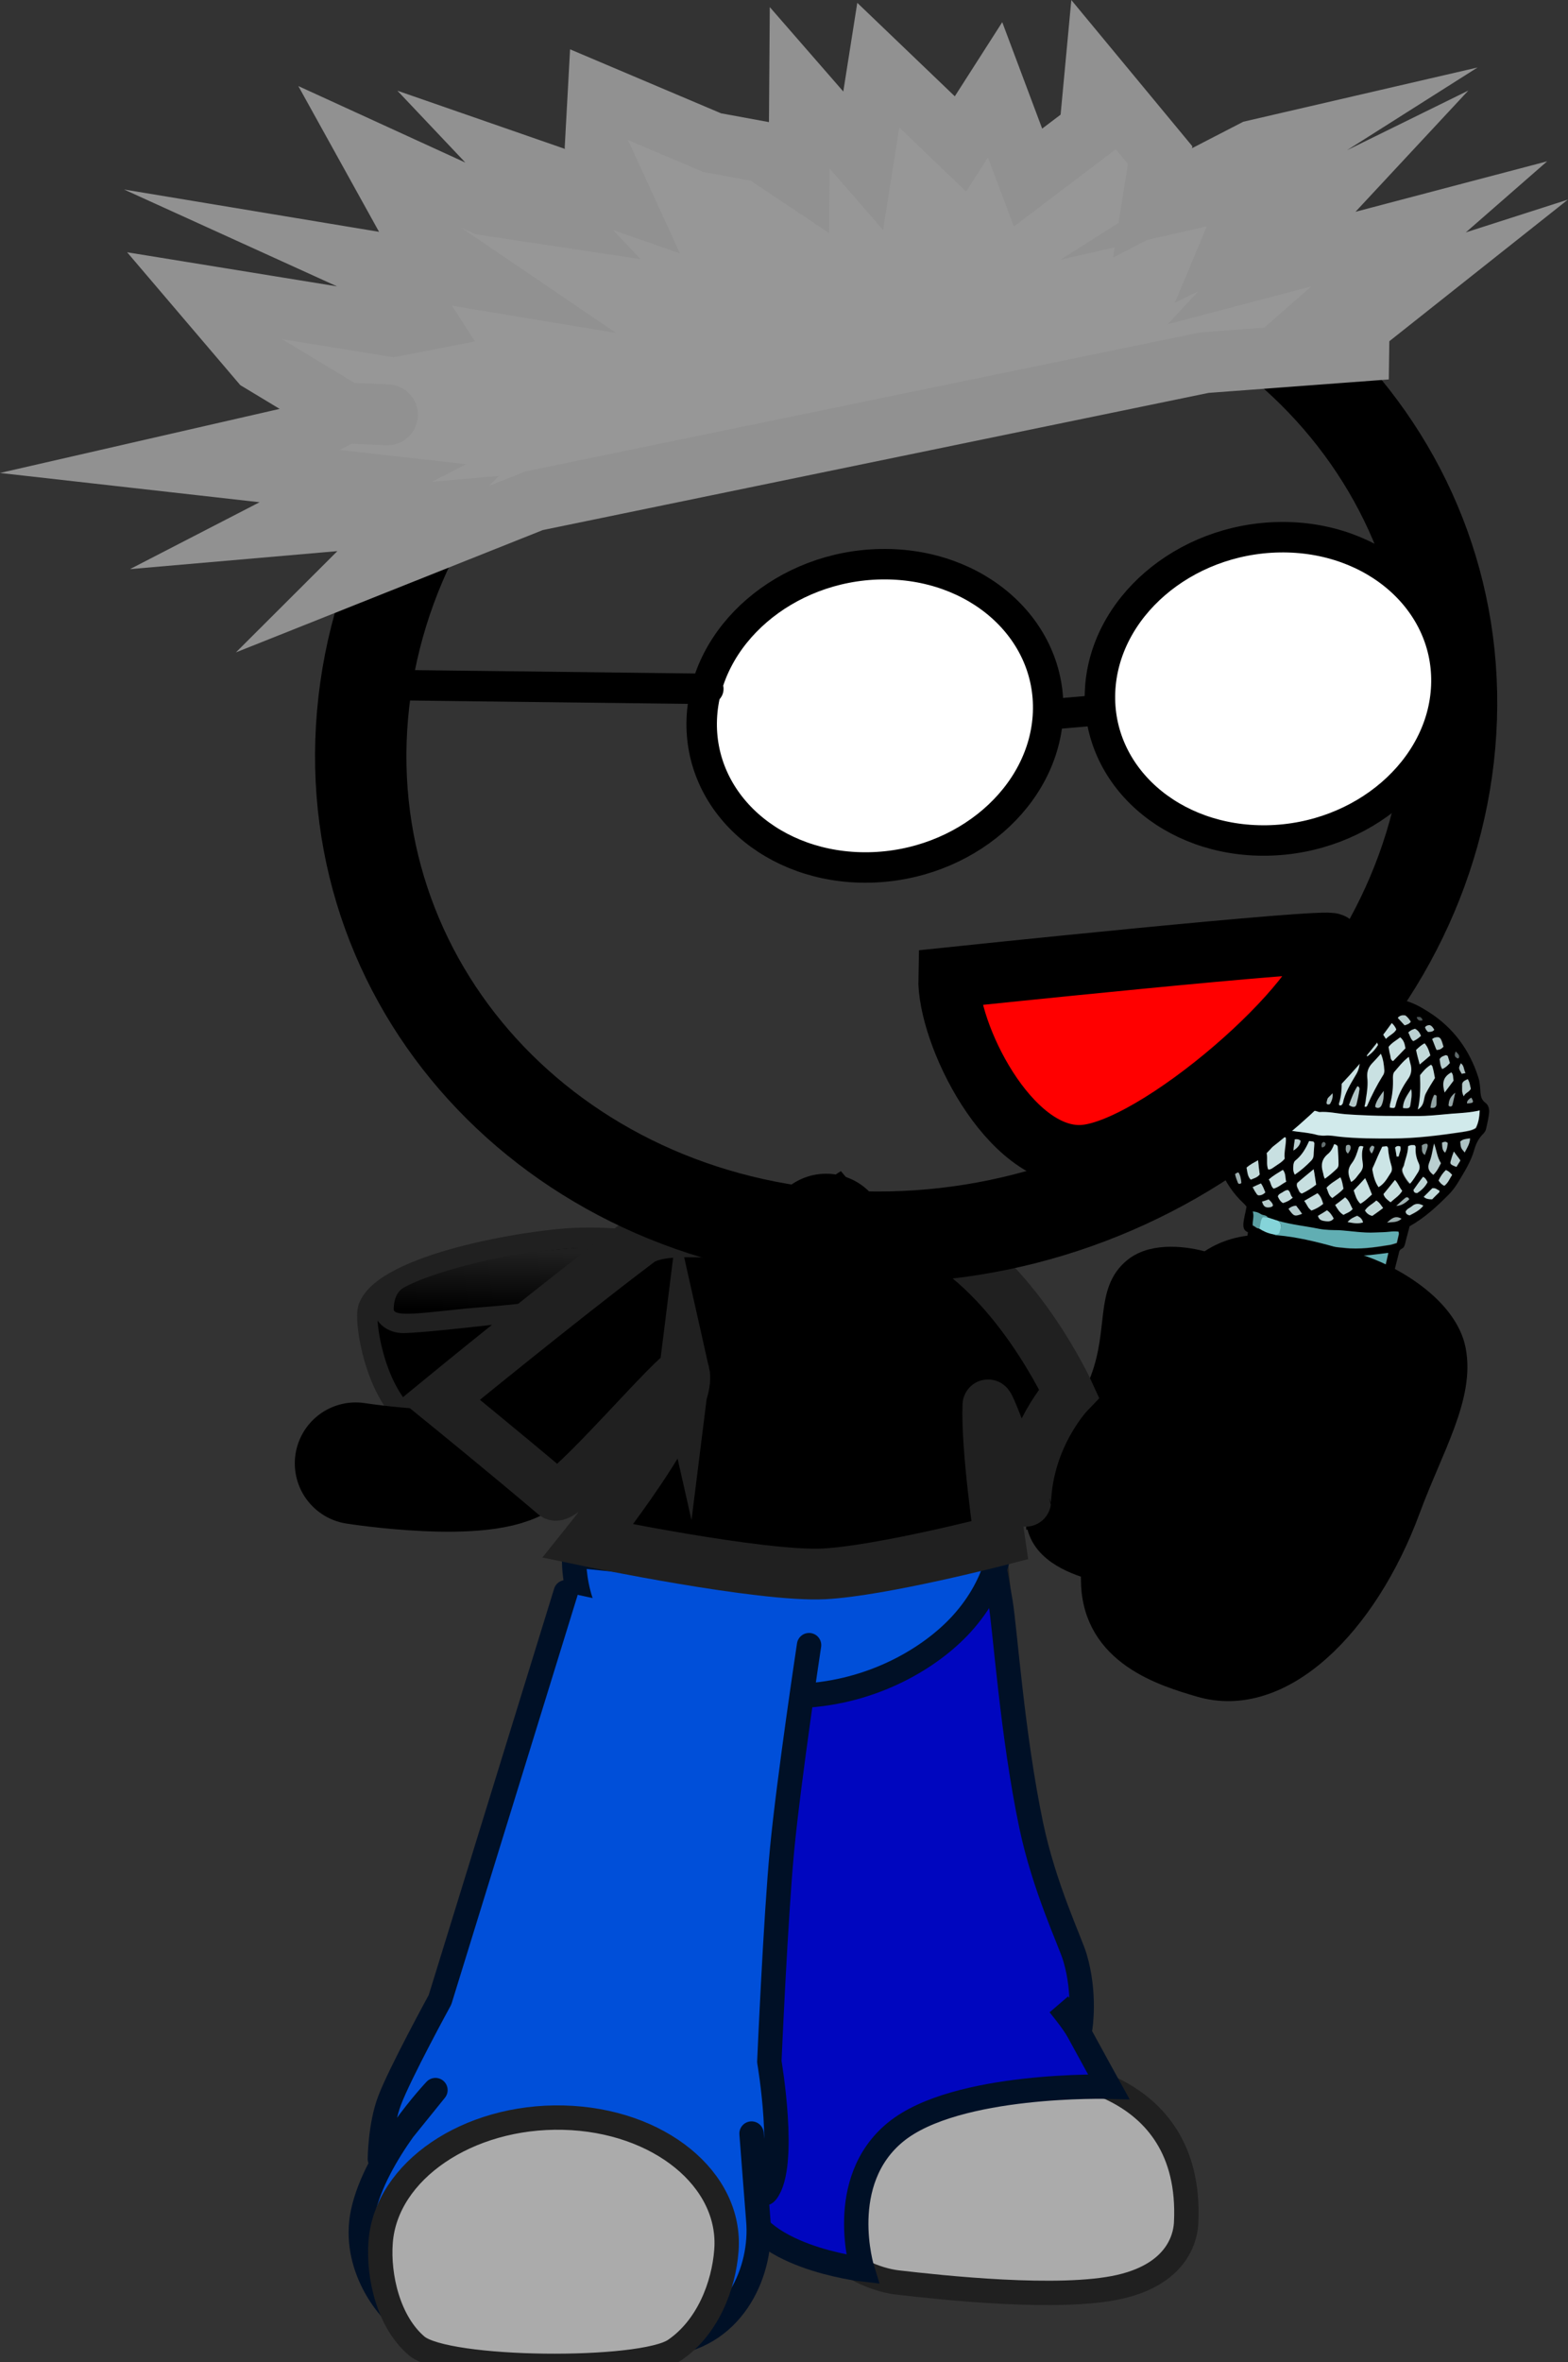 <svg version="1.1" xmlns="http://www.w3.org/2000/svg" xmlns:xlink="http://www.w3.org/1999/xlink" width="77.229" height="116.316" viewBox="0,0,77.229,116.316"><rect x="0" y="0" width="77.229" height="116.316" fill="#333333" stroke="none"/><defs><linearGradient x1="300.847" y1="179.776" x2="300.774" y2="182.731" gradientUnits="userSpaceOnUse" id="color-1"><stop offset="0" stop-color="#202020"/><stop offset="1" stop-color="#000000"/></linearGradient></defs><g transform="translate(-276.265,-118.195)"><g data-paper-data="{&quot;isPaintingLayer&quot;:true}" stroke-miterlimit="10" stroke-dasharray="" stroke-dashoffset="0" style="mix-blend-mode: normal"><g fill="none" fill-rule="nonzero" stroke="none" stroke-width="1" stroke-linecap="butt" stroke-linejoin="miter" font-family="sans-serif" font-weight="normal" font-size="12" text-anchor="start"><g><g data-paper-data="{&quot;index&quot;:null}"/></g><g data-paper-data="{&quot;index&quot;:null}"/><g data-paper-data="{&quot;index&quot;:null}"/></g><g fill="none" fill-rule="nonzero" stroke="none" stroke-width="1" stroke-linecap="butt" stroke-linejoin="miter" font-family="sans-serif" font-weight="normal" font-size="12" text-anchor="start"><g><g/><g><g/></g><g/></g><g/></g><path d="" fill="#2b1900" fill-rule="nonzero" stroke="#150c00" stroke-width="3" stroke-linecap="butt" stroke-linejoin="miter"/><path d="M312.524,182.681c-0.063,2.54 -3.361,4.714 -7.366,4.856c-2.134,0.076 -5.991,1.946 -8.306,0.783c-2.03,-1.021 -2.69,-5.035 -2.449,-5.726c0.75,-2.157 7.86,-3.356 10.235,-3.441c4.005,-0.142 7.949,0.988 7.886,3.528z" fill="#000000" fill-rule="nonzero" stroke="#202020" stroke-width="1" stroke-linecap="butt" stroke-linejoin="miter"/><path d="M303.793,182.538c0,0 -6.199,0.769 -7.628,0.8c-0.624,0.014 -1.066,-0.397 -1.016,-0.882c0.053,-0.517 0.62,-1.112 0.62,-1.112" fill="#202020" fill-rule="nonzero" stroke="#202020" stroke-width="1" stroke-linecap="round" stroke-linejoin="miter"/><path d="M305.97,179.632c0,0 -2.263,2.119 -2.752,2.513c-0.265,0.214 -3.538,0.437 -3.99,0.482c-1.999,0.198 -3.583,0.449 -3.572,0.033c0.004,-0.141 0.004,-0.79 0.505,-1.068c1.31,-0.727 4.361,-1.49 6.241,-1.731c2.574,-0.329 3.569,-0.23 3.569,-0.23z" fill="url(#color-1)" fill-rule="nonzero" stroke="#737373" stroke-width="0" stroke-linecap="butt" stroke-linejoin="miter"/><path d="M315.509,195.306l1.445,-16.316" fill="none" fill-rule="nonzero" stroke="#000000" stroke-width="6" stroke-linecap="round" stroke-linejoin="miter"/><path d="M293.785,190.252c0,0 6.442,1.014 8.139,-0.331c2.539,-2.012 15.164,-10.113 15.164,-10.113c0,0 5.891,6.969 7.933,8.98c1.927,1.898 7.047,2.658 7.047,2.658" fill="none" fill-rule="nonzero" stroke="#000000" stroke-width="6" stroke-linecap="round" stroke-linejoin="miter"/><g><g><g stroke-width="1.2"><path d="M325.178,193.631l2.423,26.554c0,0 7.443,0.158 7.085,7.45c-0.02,0.416 -0.177,2.459 -3.271,3.165c-2.963,0.676 -8.821,0.032 -10.961,-0.216c-0.994,-0.115 -2.497,-0.719 -3.441,-1.81c-0.95,-1.098 -0.803,-2.75 -0.78,-3.677c0.01,-0.378 -1.449,-29.991 -1.449,-29.991" fill="#ababab" fill-rule="evenodd" stroke="#202020" stroke-linecap="round" stroke-linejoin="round"/><path d="M314.453,201.125c0.367,-7.473 6.012,-7.803 8.95,-7.84c1.278,-0.016 1.154,-2.005 2.141,3.794c0.217,1.277 0.576,6.54 1.511,10.997c0.641,3.052 1.918,5.722 2.15,6.493c0.548,1.823 0.262,3.514 0.262,3.514l-1.046,-1.184c0,0 0.688,0.826 0.959,1.325c0.846,1.552 1.493,2.722 1.493,2.722c0,0 -7.506,-0.205 -10.491,2.228c-2.986,2.433 -1.644,6.765 -1.644,6.765c0,0 -5.549,-0.634 -5.921,-3.605c-0.092,-0.733 0.826,-2.955 0.826,-2.955c0,0 -0.64,0.147 -0.648,-0.363c-0.004,-0.26 0.945,-4.146 1.242,-8.491c0.391,-5.719 0.163,-12.324 0.215,-13.401z" fill="#0006bf" fill-rule="nonzero" stroke="#001026" stroke-linecap="butt" stroke-linejoin="miter"/></g><path d="M305.028,196.164c-0.005,-0.219 1.254,0.382 4.143,0.354c3.81,-0.037 9.66,-0.685 11.308,-0.969c4.272,-0.736 5.031,-2.319 5.045,-1.739c0.049,2.146 -2.458,6.214 -7.335,6.606c-2.143,0.172 -6.539,1.048 -8.999,0.379c-3.138,-0.853 -4.134,-3.428 -4.161,-4.631z" fill="#004fd9" fill-rule="nonzero" stroke="#001026" stroke-width="1.2" stroke-linecap="butt" stroke-linejoin="miter"/><g fill-rule="nonzero" stroke-linecap="butt" stroke-linejoin="miter"><g fill="none" stroke="none" stroke-width="1" font-family="sans-serif" font-weight="normal" font-size="12" text-anchor="start"/><path d="M304.549,194.784c0,0 9.115,1.028 13.32,0.86c4.205,-0.168 7.703,-1.702 7.703,-1.702c0,0 -0.019,2.103 -1.945,4.218c-1.491,1.637 -4.321,3.379 -7.927,3.542c-3.285,0.149 -6.933,-0.392 -8.712,-1.704c-2.697,-1.989 -2.439,-5.214 -2.439,-5.214z" fill="#004fd9" stroke="#001026" stroke-width="1.2"/></g><g stroke-width="1.2"><path d="M314.523,199.759c0,0 -4.34,31.145 -4.995,31.271c-1.877,0.36 -12.059,-1.906 -12.059,-1.906l7.361,-31.42" data-paper-data="{&quot;index&quot;:null}" fill="#ffab19" fill-rule="evenodd" stroke="#001026" stroke-linecap="round" stroke-linejoin="round"/><path d="M316.114,199.203c0,0 -0.997,6.589 -1.33,10.075c-0.319,3.344 -0.627,10.435 -0.627,10.435c0,0 0.874,5.113 -0.137,6.418c-0.468,0.604 -0.739,-2.878 -0.739,-2.878c0,0 0.301,3.926 0.332,4.272c0.214,2.413 -1.116,5.64 -4.402,6.059c-3.608,0.46 -9.584,1.047 -12.612,-0.761c-1.289,-0.769 -3.002,-3.107 -2.461,-5.682c0.61,-2.904 3.574,-6.028 3.574,-6.028l-2.737,3.388c0,0 0.013,-1.644 0.475,-2.866c0.519,-1.372 2.487,-4.969 2.487,-4.969l6.194,-20.067" data-paper-data="{&quot;index&quot;:null}" fill="#004fd9" fill-rule="evenodd" stroke="#001026" stroke-linecap="round" stroke-linejoin="round"/><path d="M312.043,229.008c-0.133,1.745 -0.92,3.795 -2.543,4.902c-1.63,1.112 -11.255,1.036 -12.713,-0.2c-1.384,-1.174 -1.905,-3.416 -1.774,-5.119c0.267,-3.496 4.297,-6.237 8.999,-6.122c4.703,0.115 8.299,3.042 8.031,6.538z" fill="#ababab" fill-rule="nonzero" stroke="#202020" stroke-linecap="butt" stroke-linejoin="miter"/></g></g><g fill="none" fill-rule="nonzero" stroke="none" stroke-width="1" stroke-linecap="butt" stroke-linejoin="miter" font-family="sans-serif" font-weight="normal" font-size="12" text-anchor="start"/></g><g fill-rule="nonzero" stroke-linecap="butt" stroke-linejoin="miter"><g data-paper-data="{&quot;index&quot;:null}" stroke="none" stroke-width="1"><path d="M337.73,178.872c-0.203,-0.079 -0.229,-0.228 -0.227,-0.409c0.026,-0.287 0.111,-0.567 0.157,-0.851c-0.046,-0.06 -0.093,-0.12 -0.143,-0.163c-1.026,-0.961 -1.429,-2.171 -1.609,-3.481c-0.037,-0.277 -0.093,-0.556 -0.027,-0.838c0.012,-0.053 0.009,-0.126 -0.022,-0.166c-0.17,-0.22 -0.117,-0.45 -0.08,-0.699c0.029,-0.214 0.098,-0.423 0.147,-0.635c0.029,-0.123 0.096,-0.242 0.234,-0.316c0.138,-0.074 0.229,-0.208 0.317,-0.324c0.426,-0.709 0.977,-1.349 1.633,-1.921c0.375,-0.317 0.793,-0.555 1.23,-0.792c1.288,-0.694 2.671,-1.014 4.11,-1.054c0.647,-0.011 1.293,0.068 1.922,0.218c0.477,0.113 0.886,0.345 1.272,0.592c1.227,0.786 2.001,1.879 2.423,3.182c0.084,0.246 0.101,0.52 0.118,0.794c0.018,0.184 0.059,0.352 0.231,0.482c0.156,0.11 0.197,0.278 0.195,0.459c-0.026,0.287 -0.092,0.569 -0.157,0.851c-0.02,0.088 -0.076,0.154 -0.131,0.22c-0.233,0.225 -0.353,0.483 -0.438,0.762c-0.159,0.597 -0.505,1.135 -0.831,1.675c-0.127,0.202 -0.274,0.402 -0.456,0.579c-0.578,0.582 -1.167,1.126 -1.908,1.543c-0.061,0.265 -0.146,0.544 -0.212,0.826c-0.025,0.106 -0.053,0.229 -0.187,0.285c-0.114,0.058 -0.119,0.167 -0.144,0.273c-0.183,0.703 -0.347,1.408 -0.53,2.111c-0.383,1.567 -0.771,3.152 -1.194,4.714c-0.414,1.527 -0.77,3.061 -1.145,4.593c-0.057,0.247 -0.15,0.471 -0.207,0.718c-0.278,1.199 -0.556,2.398 -0.854,3.595c-0.049,0.212 -0.059,0.428 -0.221,0.608c-0.056,0.066 -0.056,0.156 -0.077,0.244c-0.204,0.882 -0.433,1.779 -0.637,2.661c-0.008,0.035 -0.02,0.088 -0.029,0.123c-0.046,0.285 -0.216,0.409 -0.518,0.499c-1.014,0.292 -1.998,0.28 -2.951,-0.037c-0.242,-0.084 -0.476,-0.204 -0.682,-0.356c-0.156,-0.11 -0.201,-0.261 -0.18,-0.439c0.064,-0.536 0.108,-1.075 0.176,-1.629c0.051,-0.393 0.145,-0.798 0.137,-1.198c-0.019,-0.873 0.201,-1.735 0.24,-2.601c0.032,-0.486 0.021,-0.959 0.073,-1.442c0.06,-0.519 0.076,-1.025 0.113,-1.528c0.072,-0.916 0.186,-1.845 0.238,-2.764c0.039,-1.21 0.156,-2.411 0.274,-3.612c0.035,-0.413 0.071,-0.826 0.106,-1.239c0.069,-0.645 0.142,-1.307 0.211,-1.951c0.043,-0.358 0.042,-0.702 0.085,-1.06c0.027,-0.378 0.105,-0.713 0.156,-1.105zM338.276,178.686c0.21,0.135 0.429,0.234 0.679,0.283c0.472,0.221 0.992,0.322 1.513,0.422c0.653,0.135 1.342,0.201 2.012,0.266c0.767,0.076 1.517,-0.031 2.29,-0.154c0.086,-0.026 0.173,-0.051 0.303,-0.09c0.033,-0.141 0.065,-0.282 0.098,-0.423c0.008,-0.035 -0.003,-0.073 -0.011,-0.128c-0.137,-0.017 -0.278,-0.016 -0.423,0.002c-0.247,0.024 -0.467,0.015 -0.714,0.039c-0.612,0.034 -1.206,-0.094 -1.806,-0.113c-0.317,-0.021 -0.643,-0.007 -0.952,-0.063c-0.673,-0.137 -1.366,-0.186 -2.023,-0.394c-0.168,-0.057 -0.356,-0.116 -0.524,-0.173c-0.054,-0.115 -0.219,-0.099 -0.308,-0.147c-0.105,-0.067 -0.21,-0.135 -0.43,-0.144c0.084,0.246 -0.028,0.468 0.001,0.689c0.094,0.03 0.148,0.145 0.293,0.127zM338.92,179.382c-0.413,-0.214 -0.527,-0.246 -0.789,-0.242c-0.029,0.214 -0.055,0.41 -0.084,0.624c-0.029,0.123 0.029,0.221 0.134,0.289c0.07,0.045 0.168,0.057 0.238,0.102c0.265,0.16 0.586,0.253 0.903,0.274c0.117,0.105 0.273,0.124 0.43,0.144c0.877,0.126 1.73,0.267 2.627,0.305c0.4,0.013 0.803,0.008 1.192,-0.017c0.31,-0.034 0.64,-0.066 0.923,-0.249c0.053,-0.229 0.106,-0.459 0.159,-0.688c-0.165,0.016 -0.31,0.034 -0.436,0.055c-0.581,0.074 -1.153,0.112 -1.71,0.08c-0.717,-0.034 -1.413,-0.156 -2.114,-0.26c-0.333,-0.041 -0.621,-0.185 -0.958,-0.209c-0.148,-0.145 -0.339,-0.187 -0.515,-0.209zM336.797,199.309c0.249,0.14 0.519,0.191 0.798,0.207c0.015,0.02 0.051,0.043 0.07,0.045c0.474,0.04 0.956,0.045 1.423,-0.061c0.275,-0.057 0.546,-0.096 0.786,-0.266c0.229,-0.988 0.458,-1.975 0.699,-3.016c-0.515,0.136 -1.005,0.167 -1.491,0.179c-0.427,0.02 -0.807,-0.081 -1.226,-0.096c-0.157,-0.019 -0.29,-0.054 -0.446,-0.073c-0.214,-0.117 -0.457,-0.201 -0.746,-0.255c-0.123,0.529 -0.081,1.042 -0.156,1.541c-0.06,0.519 -0.1,1.04 -0.156,1.541c0.148,0.145 0.296,0.2 0.444,0.254zM337.129,195.704c0.117,0.105 0.269,0.142 0.426,0.161c0.14,0.09 0.321,0.094 0.493,0.133c0.544,0.085 1.108,0.082 1.661,0.041c0.33,-0.032 0.667,-0.099 0.982,-0.242c0.016,-0.071 0.052,-0.139 0.069,-0.209c0.2,-0.864 0.397,-1.711 0.617,-2.572c0.232,-0.915 0.46,-1.812 0.692,-2.726c0.33,-1.338 0.676,-2.656 1.006,-3.994c0.387,-1.494 0.711,-2.978 1.136,-4.468c0.077,-0.244 0.119,-0.511 0.18,-0.776c-0.232,0.044 -0.452,0.126 -0.675,0.135c-0.722,0.074 -1.439,0.041 -2.148,-0.028c-0.626,-0.077 -1.249,-0.172 -1.871,-0.266c-0.246,-0.067 -0.477,-0.113 -0.723,-0.18c-0.132,-0.125 -0.316,-0.111 -0.465,-0.166c-0.168,-0.057 -0.308,-0.147 -0.508,-0.153c-0.08,0.172 -0.074,0.317 -0.083,0.443c-0.026,1.067 -0.213,2.132 -0.297,3.192c-0.057,0.682 -0.115,1.364 -0.153,2.049c-0.072,0.916 -0.119,1.817 -0.187,2.716c-0.05,0.738 -0.1,1.475 -0.17,2.21c-0.062,0.79 -0.14,1.561 -0.222,2.349c-0.066,0.717 -0.135,1.453 -0.186,2.19c0.172,0.039 0.265,0.16 0.426,0.161zM349.146,172.876c-0.467,0.106 -0.895,0.126 -1.326,0.163c-0.451,0.035 -0.887,0.09 -1.334,0.108c-0.427,0.02 -0.866,0.002 -1.29,0.005c-0.443,-0 -0.886,-0 -1.344,-0.02c-0.419,-0.015 -0.854,-0.051 -1.273,-0.066c-0.435,-0.035 -0.853,-0.141 -1.304,-0.106c-0.386,-0.156 -0.833,-0.139 -1.24,-0.207c-0.422,-0.088 -0.873,-0.144 -1.295,-0.232c-0.403,-0.086 -0.821,-0.192 -1.22,-0.295c-0.418,-0.106 -0.801,-0.28 -1.231,-0.333c-0.137,0.418 -0.166,0.542 -0.083,0.879c0.214,0.117 0.429,0.234 0.691,0.321c0.321,0.094 0.641,0.188 0.977,0.302c0.637,0.205 1.258,0.391 1.943,0.475c0.47,0.058 0.944,0.098 1.397,0.226c0.094,0.03 0.211,0.044 0.337,0.023c0.247,-0.024 0.498,0.025 0.732,0.054c0.861,0.106 1.747,0.106 2.617,0.086c1.148,-0.004 2.286,-0.136 3.436,-0.321c0.228,-0.026 0.455,-0.053 0.648,-0.192c0.101,-0.26 0.142,-0.527 0.161,-0.869zM341.724,169.805c-0.21,0.21 -0.341,0.43 -0.492,0.647c-0.143,0.182 -0.211,0.391 -0.182,0.612c0.023,0.42 -0.016,0.851 -0.134,1.271c-0.008,0.035 -0.001,0.091 -0.005,0.108c0.086,0.065 0.164,0.075 0.274,0.034c0.024,-0.015 0.051,-0.048 0.056,-0.066c0.177,-0.504 0.394,-1.004 0.649,-1.498c0.036,-0.068 0.08,-0.172 0.057,-0.247c-0.013,-0.292 -0.026,-0.584 -0.223,-0.862zM339.933,172.323c0.169,-0.469 0.373,-0.915 0.593,-1.342c0.072,-0.136 0.081,-0.262 0.055,-0.41c-0.049,-0.224 -0.145,-0.417 -0.237,-0.628c-0.023,-0.075 -0.041,-0.168 -0.167,-0.148c-0.167,0.288 -0.35,0.556 -0.478,0.848c0.161,0.782 0.161,0.782 -0.016,1.631c0.046,0.06 0.121,0.087 0.25,0.049zM344.343,174.661c-0.152,0.308 -0.284,0.618 -0.417,0.928c-0.036,0.068 -0.072,0.136 -0.069,0.209c0.072,0.299 0.124,0.596 0.305,0.854c0.284,-0.183 0.404,-0.44 0.579,-0.673c0.087,-0.116 0.092,-0.224 0.062,-0.355c-0.091,-0.301 -0.143,-0.598 -0.172,-0.91c0.004,-0.018 -0.031,-0.04 -0.062,-0.08c-0.063,0.01 -0.145,0.018 -0.228,0.026zM345.651,170.233c-0.32,0.251 -0.499,0.501 -0.697,0.749c-0.064,0.101 -0.065,0.192 -0.065,0.282c0.019,0.438 -0.02,0.868 -0.142,1.307c-0.012,0.053 -0.005,0.108 -0.017,0.161c0.211,0.044 0.254,0.031 0.287,-0.11c0.106,-0.459 0.306,-0.887 0.596,-1.269c0.175,-0.232 0.204,-0.447 0.159,-0.688c-0.05,-0.133 -0.084,-0.246 -0.121,-0.432zM342.238,172.625c0.098,0.012 0.134,-0.056 0.15,-0.127c0.114,-0.494 0.381,-0.951 0.648,-1.408c0.207,-0.374 0.223,-0.789 0.019,-1.213c-0.174,0.142 -0.234,0.316 -0.369,0.463c-0.273,0.311 -0.351,0.646 -0.355,1.008c-0.012,0.398 -0.004,0.798 -0.133,1.181c0.007,0.055 0.023,0.075 0.038,0.095zM344.277,170.082c-0.167,0.197 -0.297,0.326 -0.408,0.458c-0.19,0.212 -0.259,0.422 -0.238,0.678c0.04,0.35 -0.003,0.707 -0.065,1.062c-0.009,0.126 -0.042,0.267 -0.07,0.39c0.094,0.03 0.126,-0.021 0.134,-0.056c0.216,-0.499 0.452,-0.996 0.763,-1.466c0.04,-0.086 0.076,-0.154 0.077,-0.244c-0.041,-0.259 -0.062,-0.515 -0.192,-0.822zM345.617,174.637c0.001,0.345 -0.132,0.655 -0.244,0.968c-0.02,0.088 -0.096,0.151 -0.077,0.244c0.026,0.148 0.195,0.459 0.374,0.645c0.178,-0.16 0.266,-0.366 0.389,-0.551c0.096,-0.152 0.109,-0.295 0.043,-0.448c-0.099,-0.266 -0.16,-0.528 -0.153,-0.817c0.004,-0.018 -0.027,-0.058 -0.042,-0.078c-0.074,-0.027 -0.153,-0.037 -0.29,0.037zM338.653,174.977c0.06,0.261 -0.029,0.559 0.094,0.81c0.141,-0.001 0.22,-0.082 0.315,-0.143c0.17,-0.124 0.351,-0.211 0.494,-0.393c-0.044,-0.332 0.077,-0.68 0.057,-1.027c-0.086,-0.065 -0.183,-0.077 -0.29,-0.054c-0.187,0.285 -0.409,0.548 -0.67,0.806zM341.977,174.534c-0.08,0.172 -0.16,0.343 -0.287,0.454c-0.304,0.271 -0.354,0.573 -0.267,0.892c0.034,0.113 0.01,0.219 0.103,0.339c0.237,-0.152 0.419,-0.329 0.601,-0.507c0.051,-0.048 0.068,-0.119 0.069,-0.209c-0.017,-0.274 -0.018,-0.528 -0.035,-0.802c0.012,-0.053 -0.011,-0.128 -0.183,-0.168zM340.744,174.382c-0.168,0.378 -0.367,0.717 -0.687,0.968c-0.071,0.046 -0.068,0.119 -0.084,0.189c-0.017,0.161 -0.015,0.325 0.066,0.498c0.331,-0.213 0.565,-0.438 0.802,-0.681c0.079,-0.081 0.119,-0.167 0.124,-0.275c0.006,-0.199 0.031,-0.395 0.037,-0.594c0.004,-0.018 -0.027,-0.058 -0.042,-0.078c-0.059,-0.007 -0.117,-0.014 -0.215,-0.026zM346.939,171.28c-0.037,-0.186 -0.071,-0.39 -0.108,-0.576c-0.015,-0.02 -0.031,-0.04 -0.062,-0.08c-0.252,0.132 -0.419,0.329 -0.542,0.514c0.01,0.564 0.029,1.092 -0.11,1.692c0.339,-0.248 0.268,-0.547 0.38,-0.77c0.124,-0.275 0.283,-0.527 0.443,-0.78zM341.548,169.348c-0.147,-0.236 -0.254,-0.467 -0.5,-0.624c-0.107,0.114 -0.225,0.19 -0.308,0.289c-0.083,0.099 -0.186,0.195 -0.215,0.318c0.022,0.166 0.134,0.289 0.204,0.424c0.069,0.135 0.095,0.284 0.231,0.391c0.202,-0.265 0.381,-0.515 0.588,-0.798zM338.672,172.204c0.201,-0.519 0.362,-0.953 0.523,-1.387c0.008,-0.035 0.04,-0.086 0.009,-0.126c-0.092,-0.211 -0.137,-0.452 -0.363,-0.607c-0.136,0.237 -0.267,0.457 -0.379,0.679c0.16,0.437 0.195,0.895 0.21,1.441zM342.813,176.396c0.205,-0.102 0.285,-0.273 0.396,-0.405c0.135,-0.147 0.211,-0.301 0.177,-0.504c-0.037,-0.277 -0.073,-0.553 0.031,-0.831c-0.129,-0.052 -0.211,-0.044 -0.236,0.062c-0.081,0.262 -0.166,0.542 -0.336,0.757c-0.234,0.316 -0.139,0.6 -0.032,0.921zM340.966,175.77c-0.324,0.269 -0.592,0.471 -0.841,0.676c-0.029,0.123 0.014,0.201 0.037,0.277c0.042,0.078 0.057,0.188 0.186,0.241c0.248,-0.115 0.485,-0.267 0.706,-0.439c-0.006,-0.236 -0.035,-0.458 -0.087,-0.754zM343.838,177.012c-0.115,-0.286 -0.218,-0.535 -0.318,-0.801c-0.19,0.212 -0.376,0.407 -0.562,0.602c0.084,0.246 0.133,0.47 0.331,0.657c0.213,-0.137 0.371,-0.299 0.549,-0.458zM342.619,168.899c-0.259,0.077 -0.371,0.299 -0.53,0.461c-0.051,0.048 -0.052,0.139 -0.025,0.196c0.077,0.191 0.138,0.362 0.218,0.535c-0.004,0.018 0.035,0.022 0.074,0.027c0.194,-0.23 0.373,-0.48 0.567,-0.71c-0.057,-0.188 -0.181,-0.349 -0.305,-0.509zM345.487,169.814c-0.033,-0.204 -0.071,-0.39 -0.257,-0.54c-0.193,0.139 -0.426,0.274 -0.573,0.474c0.03,0.131 0.021,0.257 0.075,0.372c0.034,0.113 -0.018,0.252 0.146,0.326c0.21,-0.21 0.419,-0.42 0.61,-0.632zM344.407,176.991c0.042,0.168 0.197,0.278 0.349,0.406c0.206,-0.192 0.438,-0.327 0.574,-0.564c-0.124,-0.16 -0.177,-0.366 -0.359,-0.534c-0.194,0.23 -0.369,0.463 -0.563,0.693zM346.896,174.504c-0.093,0.315 -0.112,0.657 -0.244,0.968c-0.1,0.26 0.004,0.418 0.206,0.588c0.182,-0.177 0.266,-0.366 0.374,-0.571c-0.189,-0.313 -0.209,-0.661 -0.335,-0.984zM337.633,171.822c0.082,-0.008 0.095,-0.061 0.107,-0.114c0.073,-0.227 0.13,-0.474 0.222,-0.698c0.156,-0.325 0.001,-0.526 -0.208,-0.751c-0.068,0.119 -0.127,0.202 -0.167,0.288c-0.108,0.204 -0.172,0.396 -0.041,0.612c0.069,0.135 0.072,0.299 0.078,0.445c-0.036,0.068 -0.096,0.151 0.01,0.219zM337.654,175.29c0.114,-0.058 0.189,-0.122 0.26,-0.168c0.228,-0.117 0.324,-0.269 0.334,-0.485c0.002,-0.181 0.066,-0.373 0.088,-0.552c0.012,-0.053 0.044,-0.103 -0.089,-0.138c-0.155,0.235 -0.349,0.465 -0.579,0.673c-0.051,0.048 -0.072,0.136 -0.088,0.207c0.006,0.146 0.017,0.274 0.074,0.463zM342.434,176.73c-0.037,-0.186 -0.051,-0.387 -0.151,-0.563c-0.241,0.17 -0.493,0.302 -0.683,0.515c0.077,0.191 0.094,0.374 0.285,0.507c0.193,-0.139 0.402,-0.259 0.549,-0.458zM343.602,170.217c0.241,-0.17 0.407,-0.367 0.535,-0.569c-0.077,-0.191 -0.138,-0.362 -0.277,-0.542c-0.181,0.087 -0.312,0.216 -0.427,0.365c0.064,0.244 0.109,0.485 0.169,0.746zM340.504,177.327c0.089,0.138 0.127,0.233 0.209,0.316c0.046,0.06 0.097,0.103 0.148,0.145c0.216,-0.064 0.421,-0.166 0.579,-0.328c-0.057,-0.188 -0.114,-0.377 -0.281,-0.524c-0.213,0.137 -0.418,0.239 -0.654,0.391zM337.399,173.698c-0.264,0.185 -0.454,0.307 -0.671,0.462c-0.036,0.068 -0.045,0.194 -0.011,0.307c0.015,0.111 -0.053,0.229 0.044,0.332c0.188,-0.031 0.326,-0.105 0.453,-0.216c0.046,-0.285 0.107,-0.549 0.185,-0.884zM341.377,168.438c0.077,0.1 0.155,0.2 0.232,0.301c0.077,0.1 0.159,0.183 0.236,0.283c0.182,-0.177 0.352,-0.301 0.436,-0.491c-0.034,-0.113 -0.143,-0.163 -0.229,-0.228c-0.086,-0.065 -0.159,-0.183 -0.3,-0.182c-0.146,0.109 -0.284,0.183 -0.375,0.317zM342.887,177.729c-0.116,-0.196 -0.165,-0.419 -0.367,-0.589c-0.17,0.124 -0.32,0.251 -0.49,0.375c0.116,0.196 0.196,0.369 0.411,0.486c0.157,-0.071 0.307,-0.107 0.446,-0.272zM339.467,170.162c0.191,-0.303 0.354,-0.573 0.518,-0.843c-0.054,-0.115 -0.088,-0.229 -0.217,-0.281c-0.26,0.168 -0.415,0.402 -0.59,0.635c0.054,0.115 0.108,0.231 0.185,0.331c0.003,0.073 0.038,0.095 0.104,0.158zM339.615,176.383c-0.072,-0.208 -0.023,-0.42 -0.147,-0.58c-0.256,0.15 -0.489,0.285 -0.694,0.477c0.108,0.14 0.067,0.317 0.239,0.447c0.216,-0.064 0.37,-0.208 0.603,-0.343zM346.445,169.587c-0.162,0.089 -0.308,0.198 -0.419,0.329c0.068,0.226 0.117,0.45 0.177,0.711c0.162,-0.18 0.313,-0.306 0.51,-0.463c-0.068,-0.226 -0.121,-0.432 -0.269,-0.577zM337.662,175.69c0.025,0.239 0.039,0.44 0.202,0.605c0.177,-0.069 0.33,-0.123 0.441,-0.254c-0.029,-0.221 -0.039,-0.44 -0.08,-0.699c-0.205,0.102 -0.39,0.206 -0.564,0.348zM344.527,169.351c0.186,-0.195 0.426,-0.274 0.51,-0.463c-0.077,-0.191 -0.209,-0.316 -0.364,-0.426c-0.185,0.104 -0.366,0.191 -0.47,0.377c0.104,0.158 0.189,0.313 0.324,0.512zM344.388,177.678c-0.108,-0.14 -0.178,-0.276 -0.337,-0.368c-0.182,0.177 -0.426,0.274 -0.557,0.494c0.089,0.138 0.19,0.223 0.362,0.262c0.189,-0.122 0.363,-0.264 0.533,-0.388zM338.64,169.733c-0.085,-0.156 -0.166,-0.238 -0.291,-0.308c-0.17,0.124 -0.328,0.286 -0.377,0.498c0.093,0.12 0.186,0.24 0.275,0.378c0.202,-0.175 0.27,-0.384 0.393,-0.568zM347.787,176.046c-0.097,-0.103 -0.179,-0.185 -0.292,-0.217c-0.158,0.162 -0.277,0.329 -0.362,0.518c0.073,0.118 0.155,0.2 0.284,0.253c0.178,-0.16 0.247,-0.369 0.37,-0.553zM341.179,178.063c0.068,0.226 0.221,0.263 0.401,0.267c0.137,0.017 0.282,-0.002 0.374,-0.135c-0.085,-0.156 -0.174,-0.293 -0.329,-0.403c-0.162,0.089 -0.304,0.18 -0.446,0.272zM347.854,171.411c-0.022,-0.166 0.011,-0.307 -0.106,-0.412c-0.461,0.252 -0.441,0.599 -0.331,0.993c0.147,-0.2 0.29,-0.382 0.437,-0.581zM339.452,177.434c0.193,-0.049 0.33,-0.123 0.485,-0.267c-0.117,-0.105 -0.095,-0.284 -0.236,-0.374c-0.122,0.003 -0.177,0.069 -0.268,0.112c-0.095,0.061 -0.201,0.084 -0.229,0.208c0.054,0.115 0.108,0.231 0.248,0.321zM342.705,172.61c0.191,0.132 0.316,0.112 0.373,-0.045c0.073,-0.227 0.106,-0.459 0.136,-0.673c0.016,-0.071 0.017,-0.161 -0.092,-0.211c-0.171,0.305 -0.304,0.616 -0.417,0.928zM345.496,177.851c0.015,0.111 0.081,0.173 0.194,0.205c0.233,-0.135 0.5,-0.247 0.675,-0.479c-0.21,-0.135 -0.395,-0.121 -0.573,0.038c-0.095,0.061 -0.224,0.099 -0.296,0.236zM345.368,172.756c0.274,0.034 0.341,0.006 0.378,-0.153c0.038,-0.249 0.079,-0.516 0.039,-0.775c-0.23,0.298 -0.437,0.581 -0.417,0.928zM347.872,174.896c-0.052,0.139 -0.081,0.262 -0.129,0.383c-0.077,0.244 -0.077,0.244 0.255,0.376c0.068,-0.119 0.159,-0.253 0.195,-0.321c-0.124,-0.16 -0.213,-0.298 -0.321,-0.439zM343.961,167.885c-0.138,0.074 -0.322,0.087 -0.367,0.281c0.097,0.103 0.218,0.19 0.33,0.313c0.162,-0.089 0.339,-0.158 0.43,-0.292c-0.117,-0.105 -0.209,-0.225 -0.393,-0.302zM346.355,176.142c-0.151,0.217 -0.322,0.432 -0.473,0.649c0.019,0.093 0.061,0.171 0.187,0.15c0.213,-0.137 0.395,-0.314 0.507,-0.536c-0.054,-0.115 -0.116,-0.196 -0.221,-0.263zM347.019,169.894c0.141,-0.001 0.255,-0.059 0.358,-0.155c-0.023,-0.075 -0.046,-0.151 -0.068,-0.226c-0.038,-0.095 -0.057,-0.188 -0.166,-0.238c-0.117,-0.014 -0.223,0.009 -0.322,0.087c0.061,0.171 0.138,0.362 0.199,0.532zM343.244,169.066c0.162,-0.089 0.268,-0.203 0.36,-0.337c-0.132,-0.125 -0.245,-0.248 -0.361,-0.353c-0.169,0.034 -0.272,0.13 -0.316,0.233c0.104,0.158 0.209,0.316 0.317,0.456zM347.675,170.537c-0.034,-0.113 -0.068,-0.226 -0.122,-0.342c-0.015,-0.02 -0.055,-0.025 -0.09,-0.047c-0.091,0.043 -0.216,0.064 -0.308,0.198c0.026,0.148 0.024,0.329 0.129,0.487c0.177,-0.069 0.28,-0.165 0.391,-0.297zM348.361,172.181c0.065,-0.192 0.288,-0.2 0.329,-0.377c-0.046,-0.151 -0.028,-0.312 -0.152,-0.472c-0.157,0.071 -0.295,0.145 -0.273,0.311c0.022,0.166 -0.034,0.322 0.097,0.538zM346.803,177.25c0.107,-0.114 0.233,-0.225 0.336,-0.321c0.024,-0.015 0.012,-0.053 0.02,-0.088c-0.09,-0.047 -0.167,-0.148 -0.356,-0.116c-0.131,0.129 -0.265,0.276 -0.419,0.42c0.121,0.087 0.234,0.119 0.418,0.106zM342.87,168.077c-0.093,-0.12 -0.182,-0.258 -0.259,-0.358c-0.188,0.031 -0.326,0.105 -0.445,0.181c-0.009,0.126 0.124,0.16 0.19,0.223c0.066,0.063 0.128,0.143 0.269,0.142c0.086,-0.026 0.177,-0.069 0.245,-0.188zM337.963,176.652c0.069,0.135 0.127,0.233 0.185,0.331c0.011,0.038 0.066,0.063 0.082,0.083c0.137,0.017 0.251,-0.042 0.354,-0.138c-0.065,-0.153 -0.111,-0.304 -0.219,-0.444c-0.13,0.038 -0.244,0.097 -0.401,0.168zM348.405,174.943c0.131,-0.22 0.263,-0.439 0.261,-0.693c-0.188,0.031 -0.349,0.03 -0.48,0.159c0.028,0.312 0.028,0.312 0.218,0.535zM339.728,177.721c0.255,0.376 0.275,0.378 0.668,0.245c-0.089,-0.138 -0.201,-0.261 -0.29,-0.398c-0.141,0.001 -0.255,0.059 -0.378,0.153zM346.253,169.201c-0.065,-0.153 -0.139,-0.271 -0.279,-0.361c-0.043,0.013 -0.11,0.041 -0.177,0.069c-0.047,0.03 -0.099,0.079 -0.146,0.109c0.065,0.153 0.107,0.321 0.243,0.429c0.13,-0.038 0.252,-0.132 0.359,-0.246zM336.98,175.678c0.067,-0.028 0.157,-0.071 0.189,-0.122c0.104,-0.187 0.105,-0.368 0.013,-0.579c-0.134,0.056 -0.299,0.072 -0.382,0.171c0.037,0.186 0.012,0.382 0.179,0.53zM339.493,168.75c-0.015,-0.02 -0.031,-0.04 -0.062,-0.08c-0.287,0.11 -0.528,0.28 -0.769,0.45c0.03,0.131 0.096,0.193 0.249,0.23c0.186,-0.195 0.392,-0.387 0.582,-0.6zM344.416,171.913c-0.179,0.25 -0.373,0.48 -0.423,0.782c-0.004,0.018 0.066,0.063 0.105,0.067c0.098,0.012 0.193,-0.049 0.213,-0.137c0.112,-0.222 0.126,-0.456 0.105,-0.713zM345.75,168.504c-0.073,-0.118 -0.147,-0.236 -0.267,-0.323c-0.137,-0.017 -0.243,0.006 -0.37,0.118c0.113,0.123 0.221,0.263 0.337,0.368c0.126,-0.021 0.216,-0.064 0.299,-0.163zM342.638,178.37c0.27,0.051 0.501,0.098 0.764,0.003c-0.022,-0.166 -0.143,-0.253 -0.287,-0.326c-0.181,0.087 -0.339,0.158 -0.477,0.322zM336.252,173.956c0.201,-0.084 0.224,-0.099 0.237,-0.152c0.06,-0.174 -0.001,-0.345 -0.066,-0.498c-0.027,-0.058 -0.121,-0.087 -0.204,0.011c0.081,0.173 -0.051,0.393 0.033,0.639zM340.247,168.97c0.206,-0.192 0.427,-0.365 0.516,-0.662c-0.303,0.09 -0.489,0.285 -0.667,0.444c-0.001,0.091 0.05,0.133 0.151,0.218zM338.749,177.256c-0.11,0.041 -0.216,0.064 -0.326,0.105c0.061,0.171 0.15,0.309 0.377,0.282c0.063,-0.01 0.126,-0.021 0.162,-0.089c-0.015,-0.111 -0.096,-0.193 -0.213,-0.298zM346.721,172.741c0.176,0.022 0.263,-0.004 0.276,-0.147c0.009,-0.126 0.018,-0.252 0.008,-0.38c-0.007,-0.055 -0.034,-0.113 -0.117,-0.105c-0.108,0.204 -0.153,0.398 -0.167,0.632zM339.365,171.473c-0.131,0.22 -0.224,0.444 -0.218,0.681c-0.004,0.018 0.066,0.063 0.086,0.065c0.039,0.005 0.091,-0.043 0.099,-0.079c0.034,-0.232 0.122,-0.439 0.034,-0.667zM338.286,171.957c-0.018,-0.184 0.027,-0.378 -0.045,-0.586c-0.151,0.217 -0.235,0.406 -0.201,0.519c0.015,0.111 0.093,0.12 0.246,0.067zM344.585,178.392c0.247,-0.024 0.521,0.01 0.707,-0.185c-0.32,-0.184 -0.506,0.01 -0.707,0.185zM345.055,175.148c0.039,0.005 0.063,-0.01 0.102,-0.006c0.021,-0.179 0.136,-0.328 0.075,-0.499c-0.113,-0.032 -0.176,-0.022 -0.255,0.059c0.03,0.131 0.056,0.279 0.078,0.445zM341.834,171.85c-0.116,0.24 -0.2,0.429 -0.23,0.643c-0.008,0.035 0.023,0.075 0.082,0.083c0.02,0.002 0.063,-0.01 0.086,-0.026c0.131,-0.22 0.181,-0.431 0.062,-0.7zM337.264,175.931c-0.126,0.021 -0.192,0.049 -0.166,0.107c0.03,0.131 0.08,0.264 0.129,0.397c0.042,0.078 0.101,0.085 0.176,0.022c-0.014,-0.201 -0.036,-0.367 -0.14,-0.525zM344.799,168.006c0.091,-0.043 0.177,-0.069 0.268,-0.112c0.024,-0.015 0.032,-0.051 0.064,-0.101c-0.235,-0.029 -0.438,-0.108 -0.709,-0.069c0.113,0.123 0.194,0.205 0.377,0.282zM340.039,174.295c-0.021,0.179 -0.039,0.34 -0.068,0.554c0.237,-0.152 0.332,-0.304 0.353,-0.483c-0.086,-0.065 -0.14,-0.09 -0.285,-0.071zM346.287,174.61c0.05,0.133 -0.034,0.322 0.156,0.455c0.157,-0.416 0.177,-0.504 0.088,-0.552c-0.098,-0.012 -0.165,0.016 -0.244,0.097zM340.651,171.74c-0.296,0.236 -0.345,0.447 -0.328,0.721c0.323,-0.178 0.224,-0.444 0.328,-0.721zM347.939,172.002c-0.273,0.22 -0.318,0.414 -0.327,0.631c-0.004,0.018 0.031,0.04 0.07,0.045c0.059,0.007 0.106,-0.023 0.114,-0.059c0.06,-0.174 0.082,-0.353 0.143,-0.617zM347.288,174.462c0.022,0.166 0.001,0.345 0.168,0.492c0.1,-0.169 0.117,-0.33 0.13,-0.474c-0.105,-0.067 -0.188,-0.059 -0.298,-0.018zM348.446,171.031c-0.1,-0.176 -0.055,-0.37 -0.235,-0.464c-0.116,0.24 -0.116,0.24 0.042,0.513c0.043,-0.013 0.086,-0.026 0.193,-0.049zM345.036,177.576c0.286,-0.019 0.46,-0.161 0.618,-0.323c-0.034,-0.113 -0.113,-0.123 -0.183,-0.077c-0.131,0.129 -0.281,0.256 -0.435,0.4zM346.6,169.008c0.122,-0.003 0.223,-0.009 0.307,-0.107c-0.058,-0.098 -0.116,-0.196 -0.229,-0.228c-0.102,0.006 -0.169,0.034 -0.224,0.099c0.019,0.093 0.065,0.153 0.147,0.236zM342.654,174.998c0.091,-0.134 0.155,-0.235 0.141,-0.346c-0.011,-0.038 -0.046,-0.06 -0.082,-0.083c-0.059,-0.007 -0.145,0.018 -0.138,0.074c-0.025,0.106 -0.053,0.229 0.079,0.354zM343.517,167.631c-0.164,-0.075 -0.341,-0.006 -0.506,0.01c0.182,0.258 0.221,0.263 0.506,-0.01zM337.194,171.805c0.14,-0.255 0.14,-0.255 -0.012,-0.382c-0.064,0.101 -0.131,0.22 0.012,0.382zM343.959,174.669c-0.066,-0.063 -0.125,-0.07 -0.152,-0.037c-0.131,0.129 -0.123,0.184 0.016,0.365c0.087,-0.116 0.112,-0.222 0.136,-0.328zM348.728,172.244c-0.118,0.076 -0.217,0.155 -0.207,0.283c0.325,-0.014 0.353,-0.047 0.207,-0.283zM336.926,171.137c-0.146,0.109 -0.198,0.248 -0.247,0.369c-0.016,0.071 0.03,0.131 0.164,0.075c0.048,-0.121 0.1,-0.26 0.083,-0.443zM347.966,169.974c-0.08,0.172 -0.042,0.267 0.107,0.321c0,0 0.043,-0.013 0.047,-0.03c0.044,-0.103 -0.057,-0.188 -0.154,-0.291zM341.376,174.695c0.126,-0.021 0.181,-0.087 0.178,-0.159c0.008,-0.035 -0.023,-0.075 -0.058,-0.098c-0.035,-0.022 -0.102,0.006 -0.11,0.041c-0.032,0.051 -0.048,0.121 -0.01,0.216zM346.042,168.286c0.05,0.133 0.116,0.196 0.289,0.144c-0.065,-0.153 -0.135,-0.198 -0.289,-0.144z" fill="#000000"/><path d="M339.702,180.874c0.622,0.095 1.245,0.189 1.871,0.266c0.705,0.087 1.426,0.103 2.148,0.028c0.228,-0.026 0.424,-0.093 0.675,-0.135c-0.065,0.282 -0.103,0.531 -0.18,0.776c-0.422,1.472 -0.75,2.973 -1.136,4.467c-0.35,1.336 -0.676,2.656 -1.006,3.994c-0.232,0.915 -0.46,1.812 -0.692,2.726c-0.22,0.862 -0.397,1.711 -0.616,2.572c-0.016,0.071 -0.033,0.141 -0.069,0.209c-0.319,0.16 -0.633,0.212 -0.982,0.242c-0.553,0.041 -1.117,0.044 -1.661,-0.041c-0.176,-0.022 -0.356,-0.026 -0.493,-0.133c0.184,-0.014 0.368,0.063 0.604,0.002c-0.072,-0.299 0.057,-0.592 0.102,-0.876c0.004,-0.018 0.008,-0.035 -0.011,-0.038c-0.046,-0.495 0.072,-1.007 0.089,-1.513c0.002,-0.181 -0.055,-0.37 0.025,-0.541c0.121,-0.348 0.022,-0.705 0.143,-1.053c0.004,-0.018 -0.007,-0.055 0.001,-0.091c0.019,-0.342 0.014,-0.669 0.072,-1.007c0.09,-0.388 0.015,-0.76 0.144,-1.143c-0.064,-0.244 0.028,-0.468 0.066,-0.717c0.008,-0.035 0.012,-0.053 0.02,-0.088c-0.075,-0.372 0.089,-0.733 0.093,-1.095c0.003,-0.362 0.128,-0.728 0.152,-1.088c0.035,-0.413 0.008,-0.815 0.165,-1.231c0.008,-0.035 0.02,-0.088 0.009,-0.126c-0.072,-0.208 0.035,-0.413 0.065,-0.627c0.025,-0.106 0.073,-0.227 0.058,-0.337c-0.041,-0.168 0.011,-0.307 0.048,-0.466c0.02,-0.088 0.06,-0.174 0.038,-0.249c-0.064,-0.244 0.032,-0.486 0.085,-0.715c0.02,-0.088 0.06,-0.174 0.038,-0.249c-0.053,-0.206 0.012,-0.398 0.057,-0.592c0.074,-0.317 0.01,-0.652 0.103,-0.967c0.032,-0.051 -0.015,-0.111 -0.022,-0.166z" fill="#87d7dc"/><path d="M339.702,180.874c0.007,0.055 0.054,0.115 0.042,0.168c-0.093,0.315 -0.049,0.647 -0.103,0.967c-0.045,0.194 -0.11,0.386 -0.057,0.592c0.023,0.075 -0.017,0.161 -0.038,0.249c-0.053,0.229 -0.13,0.474 -0.085,0.715c0.023,0.075 -0.037,0.159 -0.038,0.249c-0.037,0.159 -0.07,0.3 -0.048,0.466c0.015,0.111 -0.034,0.232 -0.058,0.338c-0.029,0.214 -0.137,0.418 -0.065,0.627c0.011,0.038 -0.001,0.091 -0.009,0.126c-0.153,0.398 -0.129,0.819 -0.165,1.231c-0.027,0.378 -0.152,0.743 -0.152,1.088c-0.003,0.362 -0.168,0.723 -0.093,1.095c0.015,0.02 -0.012,0.053 -0.02,0.088c-0.053,0.229 -0.13,0.474 -0.066,0.718c-0.149,0.381 -0.074,0.753 -0.144,1.143c-0.078,0.335 -0.053,0.665 -0.072,1.007c-0.008,0.035 0.007,0.055 -0.001,0.091c-0.121,0.348 -0.022,0.705 -0.143,1.053c-0.065,0.192 -0.004,0.362 -0.025,0.541c-0.036,0.503 -0.135,1.017 -0.089,1.513c-0.004,0.018 0.011,0.038 0.011,0.038c-0.046,0.285 -0.174,0.577 -0.102,0.876c-0.216,0.064 -0.396,-0.031 -0.604,-0.002c-0.157,-0.019 -0.313,-0.039 -0.426,-0.161c0.025,-0.106 0.073,-0.227 0.058,-0.337c-0.051,-0.387 0.054,-0.755 0.101,-1.13c0.047,-0.375 -0.004,-0.762 0.144,-1.143c-0.064,-0.244 0.028,-0.468 0.066,-0.717c0.008,-0.035 0.02,-0.088 0.009,-0.126c-0.061,-0.171 0.019,-0.342 0.036,-0.503c0.02,-0.088 0.041,-0.176 0.038,-0.249c-0.008,-0.4 0.008,-0.815 0.102,-1.221c0.012,-0.053 0.048,-0.121 0.017,-0.161c-0.057,-0.188 0.003,-0.362 0.044,-0.539c0.065,-0.192 -0.032,-0.385 0.037,-0.594c0.085,-0.28 0.048,-0.556 0.075,-0.843c0.051,-0.393 0.019,-0.778 0.113,-1.183c0.016,-0.071 0.056,-0.156 0.029,-0.214c-0.046,-0.151 0.011,-0.307 0.028,-0.468c0.033,-0.141 0.046,-0.285 0.035,-0.413c-0.025,-0.239 -0.011,-0.473 0.046,-0.72c0.066,-0.373 0.015,-0.76 0.164,-1.141c0.008,-0.035 0.001,-0.091 0.009,-0.126c0.027,-0.378 0.035,-0.758 0.101,-1.13c0.09,-0.388 0.023,-0.795 0.152,-1.178c0.012,-0.053 -0.015,-0.111 -0.022,-0.166c0.014,-0.234 0.052,-0.483 0.164,-0.705c0.102,-0.006 0.18,0.004 0.263,-0.004c0.262,0.087 0.488,0.151 0.739,0.2z" fill="#b0eef2"/><path d="M349.146,172.876c-0.019,0.342 -0.061,0.609 -0.2,0.864c-0.189,0.122 -0.417,0.148 -0.649,0.192c-1.146,0.167 -2.288,0.317 -3.436,0.321c-0.866,0.002 -1.752,0.002 -2.617,-0.086c-0.235,-0.029 -0.485,-0.078 -0.732,-0.054c-0.102,0.006 -0.219,-0.009 -0.337,-0.023c-0.453,-0.128 -0.931,-0.151 -1.397,-0.226c-0.661,-0.099 -1.307,-0.27 -1.943,-0.475c-0.316,-0.111 -0.637,-0.205 -0.977,-0.302c-0.266,-0.069 -0.476,-0.204 -0.691,-0.321c-0.063,-0.334 -0.054,-0.46 0.083,-0.879c0.427,0.071 0.813,0.227 1.231,0.333c0.399,0.103 0.817,0.209 1.22,0.295c0.422,0.088 0.869,0.161 1.295,0.232c0.403,0.086 0.85,0.068 1.241,0.207c0.451,-0.035 0.869,0.071 1.304,0.106c0.415,0.033 0.854,0.051 1.273,0.066c0.439,0.018 0.882,0.018 1.344,0.02c0.423,-0.002 0.862,0.015 1.29,-0.005c0.447,-0.018 0.883,-0.073 1.334,-0.108c0.471,-0.033 0.898,-0.053 1.365,-0.159z" fill="#d1eaeb"/><path d="M338.978,180.695c-0.082,0.008 -0.161,-0.002 -0.263,0.004c-0.112,0.222 -0.165,0.451 -0.164,0.705c0.007,0.055 0.034,0.113 0.022,0.166c-0.129,0.383 -0.082,0.788 -0.152,1.178c-0.086,0.37 -0.074,0.753 -0.101,1.13c-0.008,0.035 -0.001,0.091 -0.009,0.126c-0.149,0.381 -0.074,0.753 -0.164,1.141c-0.053,0.229 -0.071,0.481 -0.046,0.72c0.006,0.146 -0.007,0.289 -0.035,0.413c-0.037,0.159 -0.089,0.297 -0.028,0.468c0.027,0.058 -0.013,0.144 -0.03,0.214c-0.09,0.388 -0.062,0.79 -0.113,1.183c-0.026,0.287 0.01,0.564 -0.075,0.843c-0.065,0.192 0.032,0.385 -0.037,0.594c-0.06,0.174 -0.125,0.366 -0.044,0.539c0.007,0.055 -0.005,0.108 -0.017,0.161c-0.094,0.406 -0.106,0.803 -0.102,1.221c-0.001,0.091 -0.041,0.176 -0.038,0.249c-0.037,0.159 -0.097,0.333 -0.036,0.503c0.011,0.038 -0.001,0.091 -0.009,0.126c-0.053,0.229 -0.13,0.474 -0.066,0.717c-0.149,0.381 -0.098,0.768 -0.144,1.143c-0.047,0.375 -0.156,0.761 -0.101,1.13c0.015,0.111 -0.034,0.232 -0.058,0.337c-0.18,-0.004 -0.273,-0.124 -0.406,-0.159c0.074,-0.753 0.12,-1.473 0.186,-2.19c0.062,-0.79 0.14,-1.561 0.222,-2.349c0.07,-0.735 0.12,-1.473 0.17,-2.21c0.072,-0.916 0.119,-1.817 0.187,-2.716c0.057,-0.682 0.115,-1.364 0.153,-2.049c0.085,-1.06 0.252,-2.128 0.297,-3.192c0.013,-0.143 -0.013,-0.292 0.083,-0.443c0.176,0.022 0.34,0.096 0.508,0.153c0.09,0.047 0.274,0.034 0.41,0.141z" fill="#87d7dc"/><path d="M337.848,196.337c0.419,0.015 0.803,0.099 1.226,0.096c0.486,-0.013 0.976,-0.043 1.491,-0.179c-0.237,1.023 -0.47,2.028 -0.699,3.016c-0.26,0.168 -0.531,0.207 -0.786,0.266c-0.487,0.103 -0.945,0.083 -1.423,0.061c-0.02,-0.002 -0.055,-0.025 -0.07,-0.045c0.201,-0.084 0.175,-0.232 0.168,-0.378c-0.016,-0.365 -0.013,-0.727 0.089,-1.077c0.016,-0.071 0.033,-0.141 0.029,-0.214c-0.04,-0.35 0.062,-0.7 0.081,-1.042c0.006,-0.199 -0.001,-0.345 -0.105,-0.503z" fill="#61afb4"/><path d="M339.228,178.313c0.661,0.19 1.35,0.257 2.023,0.394c0.309,0.056 0.63,0.059 0.952,0.063c0.595,0.037 1.194,0.147 1.806,0.113c0.243,-0.006 0.486,-0.013 0.714,-0.039c0.145,-0.018 0.286,-0.019 0.423,-0.002c0.007,0.055 0.019,0.093 0.011,0.128c-0.033,0.141 -0.065,0.282 -0.098,0.423c-0.11,0.041 -0.197,0.066 -0.303,0.09c-0.754,0.125 -1.527,0.247 -2.29,0.154c-0.67,-0.064 -1.359,-0.131 -2.012,-0.266c-0.52,-0.1 -1.045,-0.183 -1.513,-0.422c0.106,-0.023 0.211,0.044 0.314,-0.052c0.084,-0.189 0.196,-0.411 -0.026,-0.584z" fill="#61aeb3"/><path d="M339.424,179.552c0.341,0.006 0.63,0.15 0.958,0.209c0.701,0.104 1.401,0.209 2.114,0.26c0.576,0.035 1.148,-0.004 1.71,-0.08c0.145,-0.018 0.29,-0.037 0.436,-0.055c-0.057,0.247 -0.106,0.459 -0.159,0.688c-0.284,0.183 -0.598,0.235 -0.923,0.249c-0.388,0.025 -0.796,0.047 -1.192,0.017c-0.897,-0.038 -1.75,-0.179 -2.627,-0.305c-0.157,-0.019 -0.313,-0.039 -0.43,-0.144c0.02,-0.088 0.06,-0.174 0.038,-0.249c-0.037,-0.186 0.031,-0.395 0.076,-0.589z" fill="#61aeb3"/><path d="M337.848,196.337c0.089,0.138 0.115,0.286 0.094,0.465c-0.019,0.342 -0.12,0.693 -0.081,1.042c0.003,0.073 -0.013,0.144 -0.029,0.214c-0.086,0.37 -0.085,0.715 -0.089,1.077c0.011,0.128 0.032,0.294 -0.168,0.378c-0.298,-0.018 -0.564,-0.087 -0.798,-0.207c-0.002,-0.254 -0.023,-0.511 0.074,-0.753c0.008,-0.035 0.001,-0.091 0.009,-0.126c0.023,-0.36 0.05,-0.738 0.093,-1.095c0.017,-0.161 0.05,-0.302 0.048,-0.466c-0.014,-0.201 0.016,-0.415 0.159,-0.597c0.102,-0.006 0.18,0.004 0.263,-0.004c0.137,0.017 0.29,0.054 0.427,0.071z" fill="#87d7dc"/><path d="M341.724,169.805c0.178,0.276 0.21,0.57 0.223,0.862c0.003,0.073 -0.021,0.179 -0.057,0.247c-0.275,0.492 -0.472,0.994 -0.649,1.498c-0.004,0.018 -0.032,0.05 -0.056,0.066c-0.091,0.043 -0.188,0.031 -0.274,-0.034c0.008,-0.035 -0.003,-0.073 0.005,-0.108c0.118,-0.421 0.177,-0.849 0.134,-1.271c-0.01,-0.219 0.035,-0.413 0.182,-0.612c0.171,-0.215 0.282,-0.437 0.492,-0.647z" fill="#cce5e6"/><path d="M339.933,172.323c-0.13,0.038 -0.204,0.011 -0.25,-0.049c0.157,-0.851 0.157,-0.851 0.016,-1.631c0.109,-0.295 0.315,-0.578 0.478,-0.848c0.145,-0.018 0.14,0.09 0.167,0.148c0.092,0.211 0.188,0.404 0.237,0.628c0.026,0.148 0.017,0.274 -0.055,0.41c-0.22,0.426 -0.424,0.873 -0.593,1.342z" fill="#cce5e6"/><path d="M337.402,196.264c-0.082,0.008 -0.161,-0.002 -0.263,0.004c-0.143,0.182 -0.172,0.396 -0.159,0.597c0.002,0.164 -0.03,0.305 -0.048,0.466c-0.043,0.358 -0.07,0.735 -0.093,1.095c-0.008,0.035 -0.001,0.091 -0.009,0.126c-0.081,0.262 -0.056,0.501 -0.074,0.753c-0.148,-0.055 -0.277,-0.107 -0.409,-0.232c0.056,-0.501 0.076,-1.025 0.156,-1.541c0.056,-0.501 0.033,-1.012 0.156,-1.541c0.309,0.056 0.528,0.156 0.742,0.273z" fill="#60adb2"/><path d="M344.343,174.661c0.082,-0.008 0.145,-0.018 0.228,-0.026c0.031,0.04 0.046,0.06 0.062,0.08c0.009,0.309 0.08,0.608 0.172,0.91c0.03,0.131 0.025,0.239 -0.062,0.355c-0.155,0.235 -0.275,0.492 -0.579,0.673c-0.182,-0.258 -0.253,-0.557 -0.305,-0.854c-0.007,-0.055 0.033,-0.141 0.069,-0.209c0.132,-0.31 0.265,-0.62 0.417,-0.928z" fill="#cce5e6"/><path d="M345.651,170.233c0.037,0.186 0.072,0.299 0.102,0.43c0.045,0.241 0.015,0.455 -0.159,0.688c-0.274,0.402 -0.494,0.828 -0.596,1.269c-0.033,0.141 -0.056,0.156 -0.287,0.11c0.012,-0.053 0.005,-0.108 0.017,-0.161c0.122,-0.438 0.161,-0.869 0.142,-1.307c0.005,-0.108 0.006,-0.199 0.065,-0.282c0.218,-0.245 0.397,-0.495 0.717,-0.746z" fill="#cae2e3"/><path d="M342.238,172.625c-0.015,-0.02 -0.027,-0.058 -0.023,-0.075c0.133,-0.401 0.145,-0.798 0.133,-1.181c0.003,-0.362 0.081,-0.697 0.355,-1.008c0.135,-0.147 0.199,-0.338 0.369,-0.462c0.227,0.409 0.207,0.842 -0.019,1.213c-0.267,0.457 -0.549,0.894 -0.648,1.408c-0.032,0.051 -0.048,0.121 -0.166,0.107z" fill="#c9e1e2"/><path d="M344.277,170.082c0.13,0.306 0.151,0.563 0.168,0.837c-0.001,0.091 -0.021,0.179 -0.077,0.245c-0.291,0.472 -0.546,0.967 -0.763,1.466c-0.008,0.035 -0.04,0.086 -0.134,0.056c0.029,-0.123 0.061,-0.265 0.07,-0.39c0.062,-0.355 0.105,-0.713 0.065,-1.062c-0.021,-0.257 0.052,-0.483 0.238,-0.678c0.135,-0.147 0.265,-0.276 0.432,-0.473z" fill="#c9e1e2"/><path d="M345.617,174.637c0.138,-0.074 0.236,-0.062 0.334,-0.05c0.015,0.02 0.027,0.058 0.042,0.078c-0.026,0.287 0.03,0.566 0.153,0.817c0.065,0.153 0.052,0.297 -0.044,0.448c-0.123,0.184 -0.231,0.389 -0.389,0.551c-0.178,-0.185 -0.368,-0.499 -0.374,-0.645c-0.019,-0.093 0.037,-0.159 0.077,-0.244c0.05,-0.302 0.202,-0.61 0.201,-0.955z" fill="#cae3e4"/><path d="M338.653,174.977c0.261,-0.258 0.464,-0.523 0.651,-0.809c0.126,-0.021 0.204,-0.011 0.29,0.054c0.024,0.329 -0.101,0.695 -0.057,1.027c-0.143,0.182 -0.324,0.269 -0.494,0.393c-0.095,0.061 -0.174,0.142 -0.315,0.143c-0.103,-0.249 -0.018,-0.528 -0.075,-0.807z" fill="#c8e0e1"/><path d="M341.977,174.534c0.172,0.039 0.175,0.112 0.179,0.185c0.017,0.274 0.038,0.531 0.035,0.802c0.003,0.073 -0.013,0.143 -0.069,0.209c-0.182,0.177 -0.384,0.352 -0.601,0.507c-0.073,-0.118 -0.068,-0.226 -0.103,-0.339c-0.103,-0.339 -0.053,-0.641 0.267,-0.892c0.15,-0.127 0.23,-0.298 0.291,-0.472z" fill="#cbe4e5"/><path d="M340.744,174.382c0.098,0.012 0.157,0.019 0.215,0.026c0.011,0.038 0.046,0.06 0.042,0.078c-0.006,0.199 -0.031,0.395 -0.037,0.594c-0.005,0.108 -0.045,0.194 -0.124,0.275c-0.237,0.243 -0.49,0.466 -0.802,0.681c-0.1,-0.176 -0.083,-0.337 -0.066,-0.498c0.016,-0.071 0.033,-0.141 0.084,-0.189c0.32,-0.251 0.519,-0.589 0.687,-0.968z" fill="#c8e0e1"/><path d="M339.424,179.552c-0.045,0.194 -0.114,0.403 -0.061,0.609c0.023,0.075 -0.017,0.161 -0.038,0.249c-0.337,-0.023 -0.638,-0.115 -0.903,-0.274c0.096,-0.242 0.075,-0.499 0.085,-0.715c0.157,-0.071 0.282,-0.002 0.408,-0.022c0.18,0.004 0.372,0.046 0.508,0.153z" fill="#85d5d9"/><path d="M346.939,171.28c-0.159,0.253 -0.318,0.505 -0.462,0.778c-0.116,0.24 -0.025,0.541 -0.38,0.77c0.139,-0.6 0.125,-1.146 0.11,-1.692c0.143,-0.182 0.309,-0.379 0.542,-0.514c0.031,0.04 0.046,0.06 0.062,0.08c0.057,0.188 0.094,0.374 0.128,0.578z" fill="#c6dede"/><path d="M341.548,169.348c-0.207,0.283 -0.385,0.533 -0.592,0.816c-0.132,-0.125 -0.158,-0.273 -0.231,-0.391c-0.069,-0.135 -0.182,-0.258 -0.204,-0.424c0.029,-0.123 0.131,-0.22 0.215,-0.318c0.083,-0.099 0.186,-0.195 0.308,-0.289c0.249,0.14 0.357,0.37 0.504,0.606z" fill="#cae3e3"/><path d="M338.672,172.204c-0.014,-0.546 -0.049,-1.004 -0.206,-1.458c0.131,-0.22 0.243,-0.442 0.379,-0.679c0.222,0.172 0.271,0.396 0.363,0.607c0.011,0.038 -0.001,0.091 -0.009,0.126c-0.161,0.434 -0.322,0.867 -0.527,1.404z" fill="#cae3e4"/><path d="M342.813,176.396c-0.13,-0.306 -0.226,-0.59 0.032,-0.921c0.175,-0.232 0.256,-0.495 0.336,-0.757c0.025,-0.106 0.126,-0.111 0.236,-0.062c-0.105,0.277 -0.068,0.554 -0.031,0.831c0.033,0.204 -0.043,0.358 -0.177,0.504c-0.111,0.131 -0.187,0.285 -0.396,0.405z" fill="#c8e0e1"/><path d="M339.228,178.313c0.218,0.19 0.11,0.394 0.041,0.604c-0.103,0.096 -0.212,0.046 -0.314,0.052c-0.25,-0.049 -0.469,-0.148 -0.679,-0.283c0.065,-0.192 0.031,-0.395 0.17,-0.56c0.102,-0.006 0.161,0.002 0.239,0.011c0.188,0.059 0.375,0.119 0.543,0.176z" fill="#85d4d9"/><path d="M340.966,175.77c0.056,0.279 0.081,0.518 0.126,0.759c-0.221,0.172 -0.458,0.325 -0.706,0.439c-0.129,-0.052 -0.143,-0.163 -0.186,-0.241c-0.042,-0.078 -0.085,-0.156 -0.037,-0.277c0.206,-0.192 0.478,-0.413 0.802,-0.681z" fill="#c7dfe0"/><path d="M343.838,177.012c-0.178,0.16 -0.336,0.321 -0.569,0.456c-0.198,-0.188 -0.247,-0.411 -0.331,-0.657c0.186,-0.195 0.372,-0.39 0.562,-0.602c0.138,0.271 0.222,0.517 0.337,0.803z" fill="#c8e0e1"/><path d="M342.619,168.899c0.124,0.16 0.248,0.321 0.301,0.527c-0.175,0.232 -0.369,0.463 -0.567,0.71c-0.039,-0.005 -0.078,-0.01 -0.074,-0.027c-0.081,-0.173 -0.157,-0.364 -0.218,-0.535c-0.023,-0.075 -0.026,-0.148 0.025,-0.196c0.167,-0.197 0.274,-0.402 0.534,-0.479z" fill="#c4dcdd"/><path d="M345.487,169.814c-0.21,0.21 -0.4,0.422 -0.61,0.632c-0.144,-0.072 -0.112,-0.213 -0.146,-0.326c-0.034,-0.113 -0.045,-0.241 -0.075,-0.372c0.147,-0.2 0.375,-0.317 0.573,-0.474c0.187,0.15 0.224,0.336 0.257,0.54z" fill="#c8e0e1"/><path d="M344.407,176.991c0.194,-0.23 0.365,-0.445 0.563,-0.693c0.163,0.165 0.216,0.371 0.359,0.534c-0.136,0.237 -0.368,0.372 -0.574,0.564c-0.171,-0.13 -0.307,-0.237 -0.349,-0.406z" fill="#c6ddde"/><path d="M346.896,174.504c0.126,0.324 0.146,0.671 0.34,0.967c-0.108,0.204 -0.192,0.394 -0.374,0.571c-0.206,-0.152 -0.307,-0.328 -0.206,-0.588c0.132,-0.31 0.167,-0.632 0.24,-0.95z" fill="#b9cfd0"/><path d="M337.633,171.822c-0.105,-0.067 -0.026,-0.148 -0.029,-0.221c-0.002,-0.164 0.015,-0.325 -0.078,-0.445c-0.112,-0.213 -0.047,-0.405 0.041,-0.612c0.04,-0.086 0.1,-0.169 0.167,-0.288c0.21,0.225 0.364,0.426 0.208,0.751c-0.112,0.222 -0.15,0.471 -0.222,0.698c-0.012,0.053 -0.025,0.106 -0.087,0.116z" fill="#c0d8d8"/><path d="M337.654,175.29c-0.061,-0.171 -0.068,-0.317 -0.035,-0.458c0.016,-0.071 0.037,-0.159 0.088,-0.207c0.229,-0.208 0.404,-0.44 0.579,-0.673c0.137,0.017 0.101,0.085 0.089,0.138c-0.041,0.176 -0.086,0.37 -0.088,0.552c-0.014,0.234 -0.11,0.386 -0.334,0.485c-0.11,0.041 -0.181,0.087 -0.299,0.163z" fill="#c1d9d9"/><path d="M342.434,176.73c-0.162,0.18 -0.352,0.301 -0.549,0.458c-0.191,-0.132 -0.204,-0.334 -0.285,-0.507c0.19,-0.212 0.442,-0.345 0.683,-0.515c0.096,0.193 0.114,0.377 0.151,0.563z" fill="#c3dbdc"/><path d="M343.602,170.217c-0.06,-0.261 -0.105,-0.503 -0.169,-0.746c0.115,-0.149 0.226,-0.281 0.427,-0.365c0.143,0.163 0.2,0.351 0.277,0.542c-0.131,0.22 -0.294,0.399 -0.535,0.569z" fill="#c3dadb"/><path d="M340.504,177.327c0.233,-0.135 0.441,-0.254 0.65,-0.373c0.167,0.148 0.224,0.336 0.281,0.524c-0.174,0.142 -0.359,0.246 -0.579,0.328c-0.051,-0.043 -0.117,-0.105 -0.148,-0.145c-0.073,-0.118 -0.112,-0.213 -0.205,-0.334z" fill="#c4dbdc"/><path d="M337.399,173.698c-0.078,0.335 -0.139,0.6 -0.204,0.882c-0.127,0.111 -0.264,0.185 -0.453,0.216c-0.097,-0.103 -0.029,-0.221 -0.044,-0.332c-0.015,-0.111 -0.01,-0.219 0.011,-0.307c0.237,-0.152 0.426,-0.274 0.69,-0.459z" fill="#c2d9da"/><path d="M341.377,168.438c0.111,-0.131 0.233,-0.225 0.367,-0.281c0.161,0.002 0.214,0.117 0.3,0.182c0.086,0.065 0.199,0.097 0.229,0.228c-0.08,0.172 -0.254,0.313 -0.436,0.491c-0.077,-0.1 -0.155,-0.2 -0.236,-0.283c-0.073,-0.118 -0.147,-0.236 -0.224,-0.336z" fill="#c5ddde"/><path d="M342.887,177.729c-0.139,0.164 -0.308,0.198 -0.45,0.289c-0.195,-0.115 -0.295,-0.29 -0.411,-0.486c0.17,-0.124 0.339,-0.248 0.49,-0.375c0.206,0.152 0.255,0.376 0.371,0.572z" fill="#c3dbdc"/><path d="M339.467,170.162c-0.066,-0.063 -0.097,-0.103 -0.128,-0.143c-0.058,-0.098 -0.112,-0.213 -0.185,-0.331c0.194,-0.23 0.33,-0.467 0.59,-0.635c0.129,0.052 0.167,0.148 0.217,0.281c-0.14,0.255 -0.307,0.543 -0.494,0.828z" fill="#c7dfe0"/><path d="M339.615,176.383c-0.228,0.117 -0.387,0.279 -0.623,0.341c-0.152,-0.128 -0.126,-0.324 -0.239,-0.447c0.229,-0.208 0.458,-0.325 0.694,-0.477c0.159,0.183 0.114,0.377 0.167,0.583z" fill="#c7dee0"/><path d="M338.92,179.382c-0.126,0.021 -0.25,-0.049 -0.408,0.022c-0.014,0.234 -0.013,0.488 -0.085,0.715c-0.074,-0.027 -0.168,-0.057 -0.238,-0.102c-0.105,-0.067 -0.163,-0.165 -0.134,-0.289c0.029,-0.214 0.055,-0.41 0.084,-0.624c0.254,0.031 0.368,0.063 0.781,0.278z" fill="#61acb1"/><path d="M346.714,170.164c-0.178,0.16 -0.328,0.286 -0.526,0.443c-0.064,-0.244 -0.133,-0.47 -0.177,-0.711c0.131,-0.129 0.257,-0.24 0.419,-0.329c0.159,0.183 0.216,0.371 0.284,0.597z" fill="#c2dada"/><path d="M337.662,175.69c0.178,-0.16 0.359,-0.246 0.568,-0.365c0.021,0.257 0.05,0.478 0.08,0.699c-0.115,0.149 -0.264,0.185 -0.441,0.254c-0.148,-0.145 -0.161,-0.346 -0.206,-0.588z" fill="#c1d9d9"/><path d="M344.527,169.351c-0.135,-0.198 -0.22,-0.354 -0.324,-0.512c0.1,-0.169 0.285,-0.273 0.47,-0.378c0.156,0.11 0.288,0.235 0.364,0.426c-0.108,0.204 -0.324,0.269 -0.51,0.463z" fill="#c6dedf"/><path d="M344.388,177.678c-0.174,0.142 -0.363,0.264 -0.533,0.388c-0.172,-0.039 -0.273,-0.124 -0.362,-0.262c0.131,-0.22 0.375,-0.317 0.557,-0.494c0.16,0.092 0.229,0.228 0.337,0.368z" fill="#c0d7d7"/><path d="M338.641,169.733c-0.123,0.184 -0.192,0.394 -0.409,0.548c-0.089,-0.138 -0.182,-0.258 -0.275,-0.378c0.049,-0.212 0.188,-0.376 0.377,-0.498c0.144,0.072 0.222,0.172 0.306,0.328z" fill="#c3dadb"/><path d="M338.705,178.14c-0.078,-0.01 -0.161,-0.002 -0.239,-0.011c-0.139,0.164 -0.105,0.368 -0.17,0.56c-0.141,0.001 -0.195,-0.115 -0.328,-0.149c-0.025,-0.239 0.083,-0.443 -0.001,-0.689c0.2,0.006 0.305,0.074 0.43,0.144c0.09,0.047 0.235,0.029 0.308,0.147z" fill="#5aa0a4"/><path d="M347.787,176.046c-0.123,0.184 -0.192,0.394 -0.385,0.533c-0.129,-0.052 -0.191,-0.132 -0.284,-0.253c0.084,-0.189 0.207,-0.374 0.362,-0.518c0.129,0.052 0.195,0.115 0.307,0.237z" fill="#bdd3d4"/><path d="M341.179,178.063c0.162,-0.089 0.304,-0.18 0.445,-0.272c0.156,0.11 0.245,0.248 0.329,0.403c-0.091,0.134 -0.237,0.152 -0.374,0.135c-0.176,-0.022 -0.352,-0.043 -0.401,-0.267z" fill="#bdd4d5"/><path d="M347.855,171.411c-0.147,0.2 -0.29,0.382 -0.437,0.581c-0.11,-0.394 -0.13,-0.742 0.331,-0.993c0.097,0.103 0.084,0.246 0.106,0.412z" fill="#bbd2d3"/><path d="M339.452,177.434c-0.14,-0.09 -0.194,-0.205 -0.248,-0.321c0.029,-0.123 0.135,-0.147 0.229,-0.208c0.071,-0.046 0.146,-0.109 0.268,-0.112c0.14,0.09 0.099,0.266 0.236,0.374c-0.154,0.144 -0.312,0.216 -0.485,0.267z" fill="#c3dadb"/><path d="M342.705,172.61c0.113,-0.313 0.225,-0.625 0.417,-0.928c0.113,0.032 0.113,0.123 0.092,0.211c-0.034,0.232 -0.087,0.461 -0.136,0.673c-0.037,0.159 -0.162,0.18 -0.373,0.045z" fill="#b1c6c7"/><path d="M345.496,177.851c0.072,-0.136 0.202,-0.175 0.3,-0.253c0.178,-0.16 0.358,-0.155 0.573,-0.038c-0.175,0.232 -0.446,0.362 -0.675,0.479c-0.133,-0.034 -0.183,-0.077 -0.198,-0.188z" fill="#bbd2d3"/><path d="M345.368,172.756c-0.001,-0.345 0.206,-0.628 0.397,-0.931c0.06,0.261 -0.001,0.526 -0.039,0.775c-0.017,0.161 -0.084,0.189 -0.358,0.155z" fill="#bad1d2"/><path d="M347.872,174.896c0.104,0.158 0.217,0.281 0.321,0.439c-0.04,0.086 -0.127,0.202 -0.195,0.321c-0.332,-0.132 -0.328,-0.149 -0.255,-0.376c0.029,-0.123 0.077,-0.245 0.129,-0.383z" fill="#b5cbcc"/><path d="M343.961,167.885c0.183,0.077 0.281,0.18 0.377,0.282c-0.096,0.152 -0.268,0.203 -0.43,0.292c-0.117,-0.105 -0.214,-0.208 -0.33,-0.313c0.056,-0.156 0.241,-0.17 0.383,-0.261z" fill="#c0d7d8"/><path d="M346.355,176.142c0.109,0.05 0.167,0.148 0.221,0.263c-0.112,0.222 -0.294,0.399 -0.507,0.536c-0.141,0.001 -0.168,-0.057 -0.187,-0.15c0.151,-0.217 0.302,-0.434 0.473,-0.649z" fill="#bdd4d4"/><path d="M347.019,169.894c-0.081,-0.173 -0.138,-0.362 -0.218,-0.535c0.099,-0.079 0.205,-0.102 0.322,-0.087c0.109,0.05 0.128,0.143 0.166,0.238c0.023,0.075 0.046,0.151 0.068,0.226c-0.083,0.099 -0.178,0.16 -0.339,0.158z" fill="#b6cccc"/><path d="M343.244,169.066c-0.104,-0.158 -0.193,-0.296 -0.317,-0.456c0.044,-0.103 0.127,-0.202 0.316,-0.233c0.117,0.105 0.229,0.228 0.361,0.353c-0.111,0.131 -0.198,0.248 -0.36,0.337z" fill="#c1d9d9"/><path d="M347.675,170.537c-0.111,0.131 -0.214,0.228 -0.371,0.299c-0.104,-0.158 -0.103,-0.339 -0.129,-0.487c0.072,-0.136 0.197,-0.157 0.308,-0.198c0.055,0.025 0.094,0.03 0.09,0.047c0.034,0.113 0.068,0.226 0.103,0.339z" fill="#b7cdce"/><path d="M348.361,172.181c-0.112,-0.213 -0.075,-0.372 -0.077,-0.536c-0.018,-0.184 0.116,-0.24 0.273,-0.311c0.104,0.158 0.107,0.321 0.152,0.472c-0.08,0.172 -0.288,0.2 -0.348,0.374z" fill="#b6cccc"/><path d="M347.143,176.911c-0.131,0.129 -0.233,0.225 -0.34,0.339c-0.18,-0.004 -0.298,-0.018 -0.414,-0.124c0.154,-0.144 0.289,-0.291 0.419,-0.42c0.188,-0.031 0.242,0.084 0.356,0.116c-0.008,0.035 0.003,0.073 -0.02,0.088z" fill="#c2dada"/><path d="M342.87,168.077c-0.087,0.116 -0.158,0.162 -0.264,0.185c-0.122,0.003 -0.183,-0.077 -0.269,-0.142c-0.066,-0.063 -0.199,-0.097 -0.19,-0.223c0.122,-0.094 0.26,-0.167 0.445,-0.181c0.113,0.123 0.186,0.241 0.279,0.361z" fill="#bbd2d3"/><path d="M337.963,176.652c0.157,-0.071 0.272,-0.13 0.405,-0.186c0.108,0.14 0.154,0.291 0.219,0.444c-0.103,0.096 -0.217,0.155 -0.354,0.138c-0.035,-0.022 -0.07,-0.045 -0.082,-0.083c-0.062,-0.08 -0.12,-0.178 -0.189,-0.313z" fill="#bbd2d3"/><path d="M348.405,174.943c-0.19,-0.223 -0.19,-0.223 -0.218,-0.535c0.131,-0.129 0.291,-0.127 0.48,-0.159c0.001,0.254 -0.15,0.471 -0.261,0.693z" fill="#adc2c3"/><path d="M339.728,177.721c0.103,-0.096 0.237,-0.152 0.378,-0.153c0.108,0.14 0.201,0.261 0.29,0.398c-0.374,0.135 -0.393,0.133 -0.668,-0.245z" fill="#b5cbcc"/><path d="M346.253,169.201c-0.126,0.111 -0.225,0.19 -0.383,0.261c-0.136,-0.107 -0.158,-0.273 -0.243,-0.429c0.051,-0.048 0.099,-0.079 0.146,-0.109c0.047,-0.03 0.11,-0.041 0.177,-0.069c0.164,0.075 0.237,0.192 0.302,0.346z" fill="#bbd1d2"/><path d="M336.98,175.678c-0.167,-0.148 -0.138,-0.362 -0.203,-0.515c0.107,-0.114 0.248,-0.115 0.382,-0.171c0.092,0.211 0.09,0.392 -0.013,0.579c-0.012,0.053 -0.099,0.079 -0.166,0.107z" fill="#b6cccd"/><path d="M339.493,168.75c-0.19,0.212 -0.396,0.405 -0.582,0.6c-0.133,-0.035 -0.199,-0.097 -0.249,-0.23c0.241,-0.17 0.481,-0.34 0.769,-0.45c0.031,0.04 0.046,0.06 0.062,0.08z" fill="#acc1c2"/><path d="M344.416,171.913c0.006,0.236 -0.008,0.471 -0.101,0.695c-0.04,0.086 -0.115,0.149 -0.213,0.137c-0.039,-0.005 -0.109,-0.05 -0.105,-0.067c0.042,-0.267 0.24,-0.515 0.419,-0.765z" fill="#a7bbbb"/><path d="M345.75,168.504c-0.064,0.101 -0.174,0.142 -0.304,0.18c-0.113,-0.123 -0.225,-0.245 -0.337,-0.368c0.111,-0.131 0.233,-0.135 0.37,-0.118c0.105,0.067 0.198,0.188 0.271,0.305z" fill="#b7cdcd"/><path d="M342.638,178.37c0.139,-0.164 0.296,-0.236 0.473,-0.305c0.144,0.072 0.245,0.157 0.287,0.326c-0.259,0.077 -0.49,0.03 -0.76,-0.021z" fill="#b7cece"/><path d="M336.252,173.956c-0.088,-0.228 0.043,-0.448 -0.014,-0.636c0.103,-0.096 0.177,-0.069 0.204,-0.011c0.065,0.153 0.107,0.322 0.066,0.498c-0.032,0.051 -0.036,0.068 -0.256,0.15z" fill="#b4cacb"/><path d="M340.247,168.97c-0.105,-0.067 -0.152,-0.127 -0.17,-0.22c0.178,-0.16 0.36,-0.337 0.667,-0.444c-0.05,0.302 -0.267,0.457 -0.496,0.664z" fill="#b2c8c9"/><path d="M338.749,177.256c0.117,0.105 0.198,0.188 0.213,0.298c-0.036,0.068 -0.099,0.079 -0.162,0.089c-0.251,0.042 -0.32,-0.094 -0.377,-0.282c0.106,-0.023 0.216,-0.064 0.326,-0.105z" fill="#b5cbcb"/><path d="M346.721,172.741c0.034,-0.232 0.079,-0.426 0.186,-0.63c0.102,-0.006 0.129,0.052 0.117,0.105c-0.009,0.126 0.001,0.254 -0.008,0.38c-0.033,0.141 -0.119,0.167 -0.295,0.145z" fill="#91a3a3"/><path d="M339.365,171.473c0.088,0.228 0.015,0.455 -0.034,0.667c-0.008,0.035 -0.056,0.066 -0.099,0.079c-0.039,-0.005 -0.09,-0.047 -0.086,-0.065c-0.001,-0.254 0.091,-0.479 0.218,-0.681z" fill="#99abac"/><path d="M338.286,171.957c-0.153,0.054 -0.251,0.042 -0.27,-0.051c-0.011,-0.128 0.07,-0.3 0.201,-0.519c0.096,0.193 0.051,0.387 0.069,0.571z" fill="#93a5a6"/><path d="M344.585,178.392c0.202,-0.175 0.388,-0.37 0.707,-0.185c-0.206,0.192 -0.46,0.161 -0.707,0.185z" fill="#9aadad"/><path d="M345.055,175.148c-0.026,-0.148 -0.048,-0.314 -0.078,-0.445c0.079,-0.081 0.142,-0.091 0.255,-0.059c0.061,0.171 -0.058,0.338 -0.075,0.499c-0.039,-0.005 -0.059,-0.007 -0.102,0.006z" fill="#c5dddd"/><path d="M341.834,171.85c0.123,0.251 0.07,0.48 -0.062,0.7c-0.004,0.018 -0.047,0.03 -0.086,0.026c-0.063,0.01 -0.09,-0.047 -0.082,-0.083c0.025,-0.196 0.133,-0.401 0.23,-0.643z" fill="#aec2c3"/><path d="M337.264,175.931c0.104,0.158 0.122,0.342 0.144,0.507c-0.079,0.081 -0.153,0.054 -0.176,-0.022c-0.05,-0.133 -0.103,-0.249 -0.129,-0.397c-0.031,-0.04 0.04,-0.086 0.162,-0.089z" fill="#9caeaf"/><path d="M344.799,168.006c-0.164,-0.075 -0.265,-0.16 -0.377,-0.282c0.271,-0.039 0.474,0.04 0.709,0.069c-0.032,0.051 -0.04,0.086 -0.064,0.101c-0.091,0.043 -0.177,0.069 -0.268,0.112z" fill="#a9bebf"/><path d="M340.039,174.295c0.145,-0.018 0.219,0.009 0.285,0.071c-0.021,0.179 -0.117,0.33 -0.353,0.483c0.01,-0.216 0.047,-0.375 0.068,-0.554z" fill="#b9cfd0"/><path d="M346.287,174.61c0.079,-0.081 0.162,-0.089 0.244,-0.097c0.09,0.047 0.069,0.135 -0.088,0.552c-0.21,-0.135 -0.107,-0.321 -0.156,-0.455z" fill="#869797"/><path d="M340.651,171.74c-0.124,0.275 -0.005,0.544 -0.328,0.721c-0.017,-0.274 0.052,-0.483 0.328,-0.721z" fill="#93a4a5"/><path d="M347.939,172.002c-0.061,0.265 -0.102,0.441 -0.143,0.617c-0.008,0.035 -0.056,0.066 -0.114,0.058c-0.02,-0.002 -0.055,-0.025 -0.07,-0.045c0.01,-0.216 0.055,-0.41 0.327,-0.631z" fill="#94a5a6"/><path d="M347.288,174.462c0.134,-0.056 0.197,-0.067 0.278,0.016c-0.013,0.143 -0.03,0.305 -0.13,0.474c-0.167,-0.148 -0.126,-0.324 -0.148,-0.49z" fill="#abbfc0"/><path d="M348.446,171.031c-0.106,0.023 -0.149,0.036 -0.188,0.031c-0.158,-0.273 -0.158,-0.273 -0.042,-0.513c0.171,0.13 0.13,0.306 0.231,0.482z" fill="#acc0c1"/><path d="M345.036,177.576c0.15,-0.127 0.285,-0.273 0.455,-0.398c0.071,-0.046 0.149,-0.036 0.183,0.077c-0.178,0.16 -0.352,0.301 -0.638,0.321z" fill="#9fb2b2"/><path d="M346.6,169.008c-0.082,-0.083 -0.128,-0.143 -0.147,-0.236c0.056,-0.066 0.122,-0.094 0.224,-0.099c0.113,0.032 0.171,0.13 0.229,0.228c-0.064,0.101 -0.185,0.104 -0.307,0.107z" fill="#aec2c3"/><path d="M342.654,174.998c-0.136,-0.107 -0.108,-0.231 -0.098,-0.357c0.012,-0.053 0.079,-0.081 0.138,-0.074c0.039,0.005 0.09,0.047 0.082,0.083c0.034,0.113 -0.029,0.214 -0.121,0.348z" fill="#91a2a3"/><path d="M343.517,167.631c-0.285,0.273 -0.308,0.289 -0.506,0.01c0.165,-0.016 0.322,-0.087 0.506,-0.01z" fill="#869696"/><path d="M337.194,171.805c-0.143,-0.163 -0.06,-0.261 -0.012,-0.382c0.156,0.11 0.156,0.11 0.012,0.382z" fill="#555f5f"/><path d="M343.959,174.669c-0.02,0.088 -0.049,0.212 -0.136,0.328c-0.139,-0.18 -0.123,-0.251 -0.016,-0.365c0.028,-0.033 0.086,-0.026 0.152,0.037z" fill="#93a5a6"/><path d="M348.728,172.244c0.147,0.236 0.119,0.269 -0.207,0.283c-0.011,-0.128 0.088,-0.207 0.207,-0.283z" fill="#8b9b9c"/><path d="M336.926,171.137c0.018,0.184 -0.034,0.322 -0.087,0.461c-0.13,0.038 -0.18,-0.004 -0.164,-0.075c0.033,-0.141 0.085,-0.28 0.251,-0.386z" fill="#9aacad"/><path d="M347.966,169.974c0.097,0.103 0.202,0.17 0.15,0.309c-0.004,0.018 -0.028,0.033 -0.047,0.03c-0.168,-0.057 -0.183,-0.168 -0.103,-0.339z" fill="#5f6a6b"/><path d="M341.376,174.695c-0.042,-0.078 -0.026,-0.148 0.01,-0.216c0.028,-0.033 0.075,-0.063 0.11,-0.041c0.035,0.022 0.066,0.063 0.058,0.098c-0.016,0.071 -0.052,0.139 -0.178,0.159z" fill="#636e6f"/><path d="M346.042,168.286c0.149,-0.036 0.243,-0.006 0.289,0.144c-0.173,0.051 -0.239,-0.011 -0.289,-0.144z" fill="#4a5354"/></g><g data-paper-data="{&quot;index&quot;:null}" fill="#000000" stroke="#000000" stroke-width="1.2"><path d="M327.393,192.917c-0.057,-1.908 2.35,-4.561 3.183,-6.819c0.897,-2.431 0.222,-4.289 1.596,-5.396c0.959,-0.773 2.595,-0.514 3.417,-0.27c1.998,0.593 2.382,4.42 0.858,8.548c-1.524,4.128 -4.379,6.994 -6.377,6.402c-0.905,-0.269 -2.63,-0.884 -2.677,-2.465z"/><path d="M330.107,196.08c-0.055,-2.663 3.074,-8.195 3.074,-8.195c0,0 0.264,-4.033 0.297,-4.118c2.098,-5.399 5.58,-4.432 9.514,-3.265c1.872,0.555 4.473,2.163 4.869,4.166c0.449,2.271 -1.115,4.795 -2.234,7.826c-2.106,5.704 -6.265,9.848 -10.261,8.663c-1.759,-0.522 -5.186,-1.52 -5.26,-5.076z"/></g></g><path d="M309.97,185.797c-0.102,-0.452 -5.893,6.431 -6.385,6.012c-2.343,-1.994 -5.659,-4.687 -5.659,-4.687c0,0 5.815,-4.769 9.806,-7.777c1.102,-0.83 3.787,-0.3 4.095,-0.553c0.398,-0.326 9.83,-0.068 10.187,0.105c4.265,2.081 6.905,7.894 6.905,7.894c0,0 -2.012,2.086 -2.136,5.328c-0.001,0.023 -1.847,-5.091 -1.861,-4.73c-0.083,2.164 0.581,6.65 0.581,6.65c0,0 -5.808,1.505 -8.641,1.654c-3.122,0.164 -11.633,-1.613 -11.633,-1.613c0,0 5.159,-6.434 4.741,-8.284z" fill="#000000" fill-rule="nonzero" stroke="#202020" stroke-width="2.5" stroke-linecap="butt" stroke-linejoin="miter"/><g stroke-linejoin="miter"><g stroke-linecap="butt"><path d="M347.67,154.841c-1.198,13.801 -14.157,24.664 -28.944,24.264c-14.787,-0.4 -25.803,-11.912 -24.605,-25.712c1.198,-13.801 14.157,-24.664 28.944,-24.264c14.787,0.4 25.803,11.912 24.605,25.712z" fill="none" fill-rule="nonzero" stroke="#000000" stroke-width="4.5"/><g><g fill-rule="nonzero"><path d="M306.427,137.543l0.011,0.009" data-paper-data="{&quot;index&quot;:null}" fill="#ffab19" stroke="#000000" stroke-width="5"/><g data-paper-data="{&quot;index&quot;:null}" fill="none" stroke="none" stroke-width="1" font-family="sans-serif" font-weight="normal" font-size="12" text-anchor="start"/></g><path d="M306.427,137.543l0.011,0.009" data-paper-data="{&quot;index&quot;:null}" fill="#ffab19" fill-rule="nonzero" stroke="#000000" stroke-width="5"/><path d="M320.48,155.363" fill="#001026" fill-rule="evenodd" stroke="#000000" stroke-width="5"/><g data-paper-data="{&quot;index&quot;:null}" fill="none" fill-rule="nonzero" stroke="none" stroke-width="1" font-family="sans-serif" font-weight="normal" font-size="12" text-anchor="start"/><g data-paper-data="{&quot;index&quot;:null}" fill="none" fill-rule="nonzero" stroke="none" stroke-width="1" font-family="sans-serif" font-weight="normal" font-size="12" text-anchor="start"/></g></g><path d="M327.886,153.298c-0.166,4.124 -4.119,7.531 -8.829,7.612c-4.71,0.08 -8.393,-3.197 -8.227,-7.321c0.166,-4.124 4.119,-7.531 8.829,-7.612c4.71,-0.08 8.393,3.197 8.227,7.321z" fill="#ffffff" fill-rule="nonzero" stroke="#000000" stroke-width="1.5" stroke-linecap="butt"/><path d="M347.501,151.969c-0.166,4.124 -4.119,7.531 -8.829,7.612c-4.71,0.08 -8.393,-3.197 -8.227,-7.321c0.166,-4.124 4.119,-7.531 8.829,-7.612c4.71,-0.08 8.393,3.197 8.227,7.321z" fill="#ffffff" fill-rule="nonzero" stroke="#000000" stroke-width="1.5" stroke-linecap="butt"/><path d="M329.987,153.198l-1.842,0.159" fill="none" fill-rule="nonzero" stroke="#000000" stroke-width="1.5" stroke-linecap="round"/><path d="M311.152,152.116l-17.56,-0.211" fill="none" fill-rule="nonzero" stroke="#000000" stroke-width="1.5" stroke-linecap="round"/><path d="M293.242,138.511l-4.159,-2.511l-2.767,-3.248l9.307,1.511l1.576,-0.306l-1.213,-1.89l-2.637,-1.199l6.764,1.123l-3.441,-2.339l-2.192,-3.957l5.645,2.585l3.608,0.544l-2.583,-2.73l5.776,2.006l-1.331,-2.904l0.129,-2.358l5.621,2.382l2.47,0.454l1.805,1.205l0.031,-4.361l3.129,3.592l0.743,-4.707l4.049,3.88l1.705,-2.664l1.621,4.32l3.037,-2.301l0.252,-2.693l3.217,3.886l-0.372,2.354l4.992,-2.577l2.773,-0.642l-4.128,2.616l1.544,-0.352l-1.157,2.765l4.879,-2.399l-3.535,3.797l8.262,-2.175l-4.658,4.068l4.091,-1.313l-3.985,3.159l2.446,0.251l-8.972,0.67l-33.014,6.8l-8.455,3.369l2.746,-2.74l-6.754,0.586l4.029,-2.079l-8.953,-1.009l5.965,-1.366l2.104,-1.083l2.095,0.091" fill="#979797" fill-rule="nonzero" stroke="#919191" stroke-width="3" stroke-linecap="round"/></g><path d="M341.864,164.666c-0.068,2.723 -8.733,10.297 -12.332,10.425c-3.599,0.128 -6.604,-6.027 -6.537,-8.75c0,0 18.876,-1.982 18.869,-1.675z" data-paper-data="{&quot;index&quot;:null}" fill="#ff0000" fill-rule="nonzero" stroke="#000000" stroke-width="3" stroke-linecap="butt" stroke-linejoin="miter"/></g></g></svg>